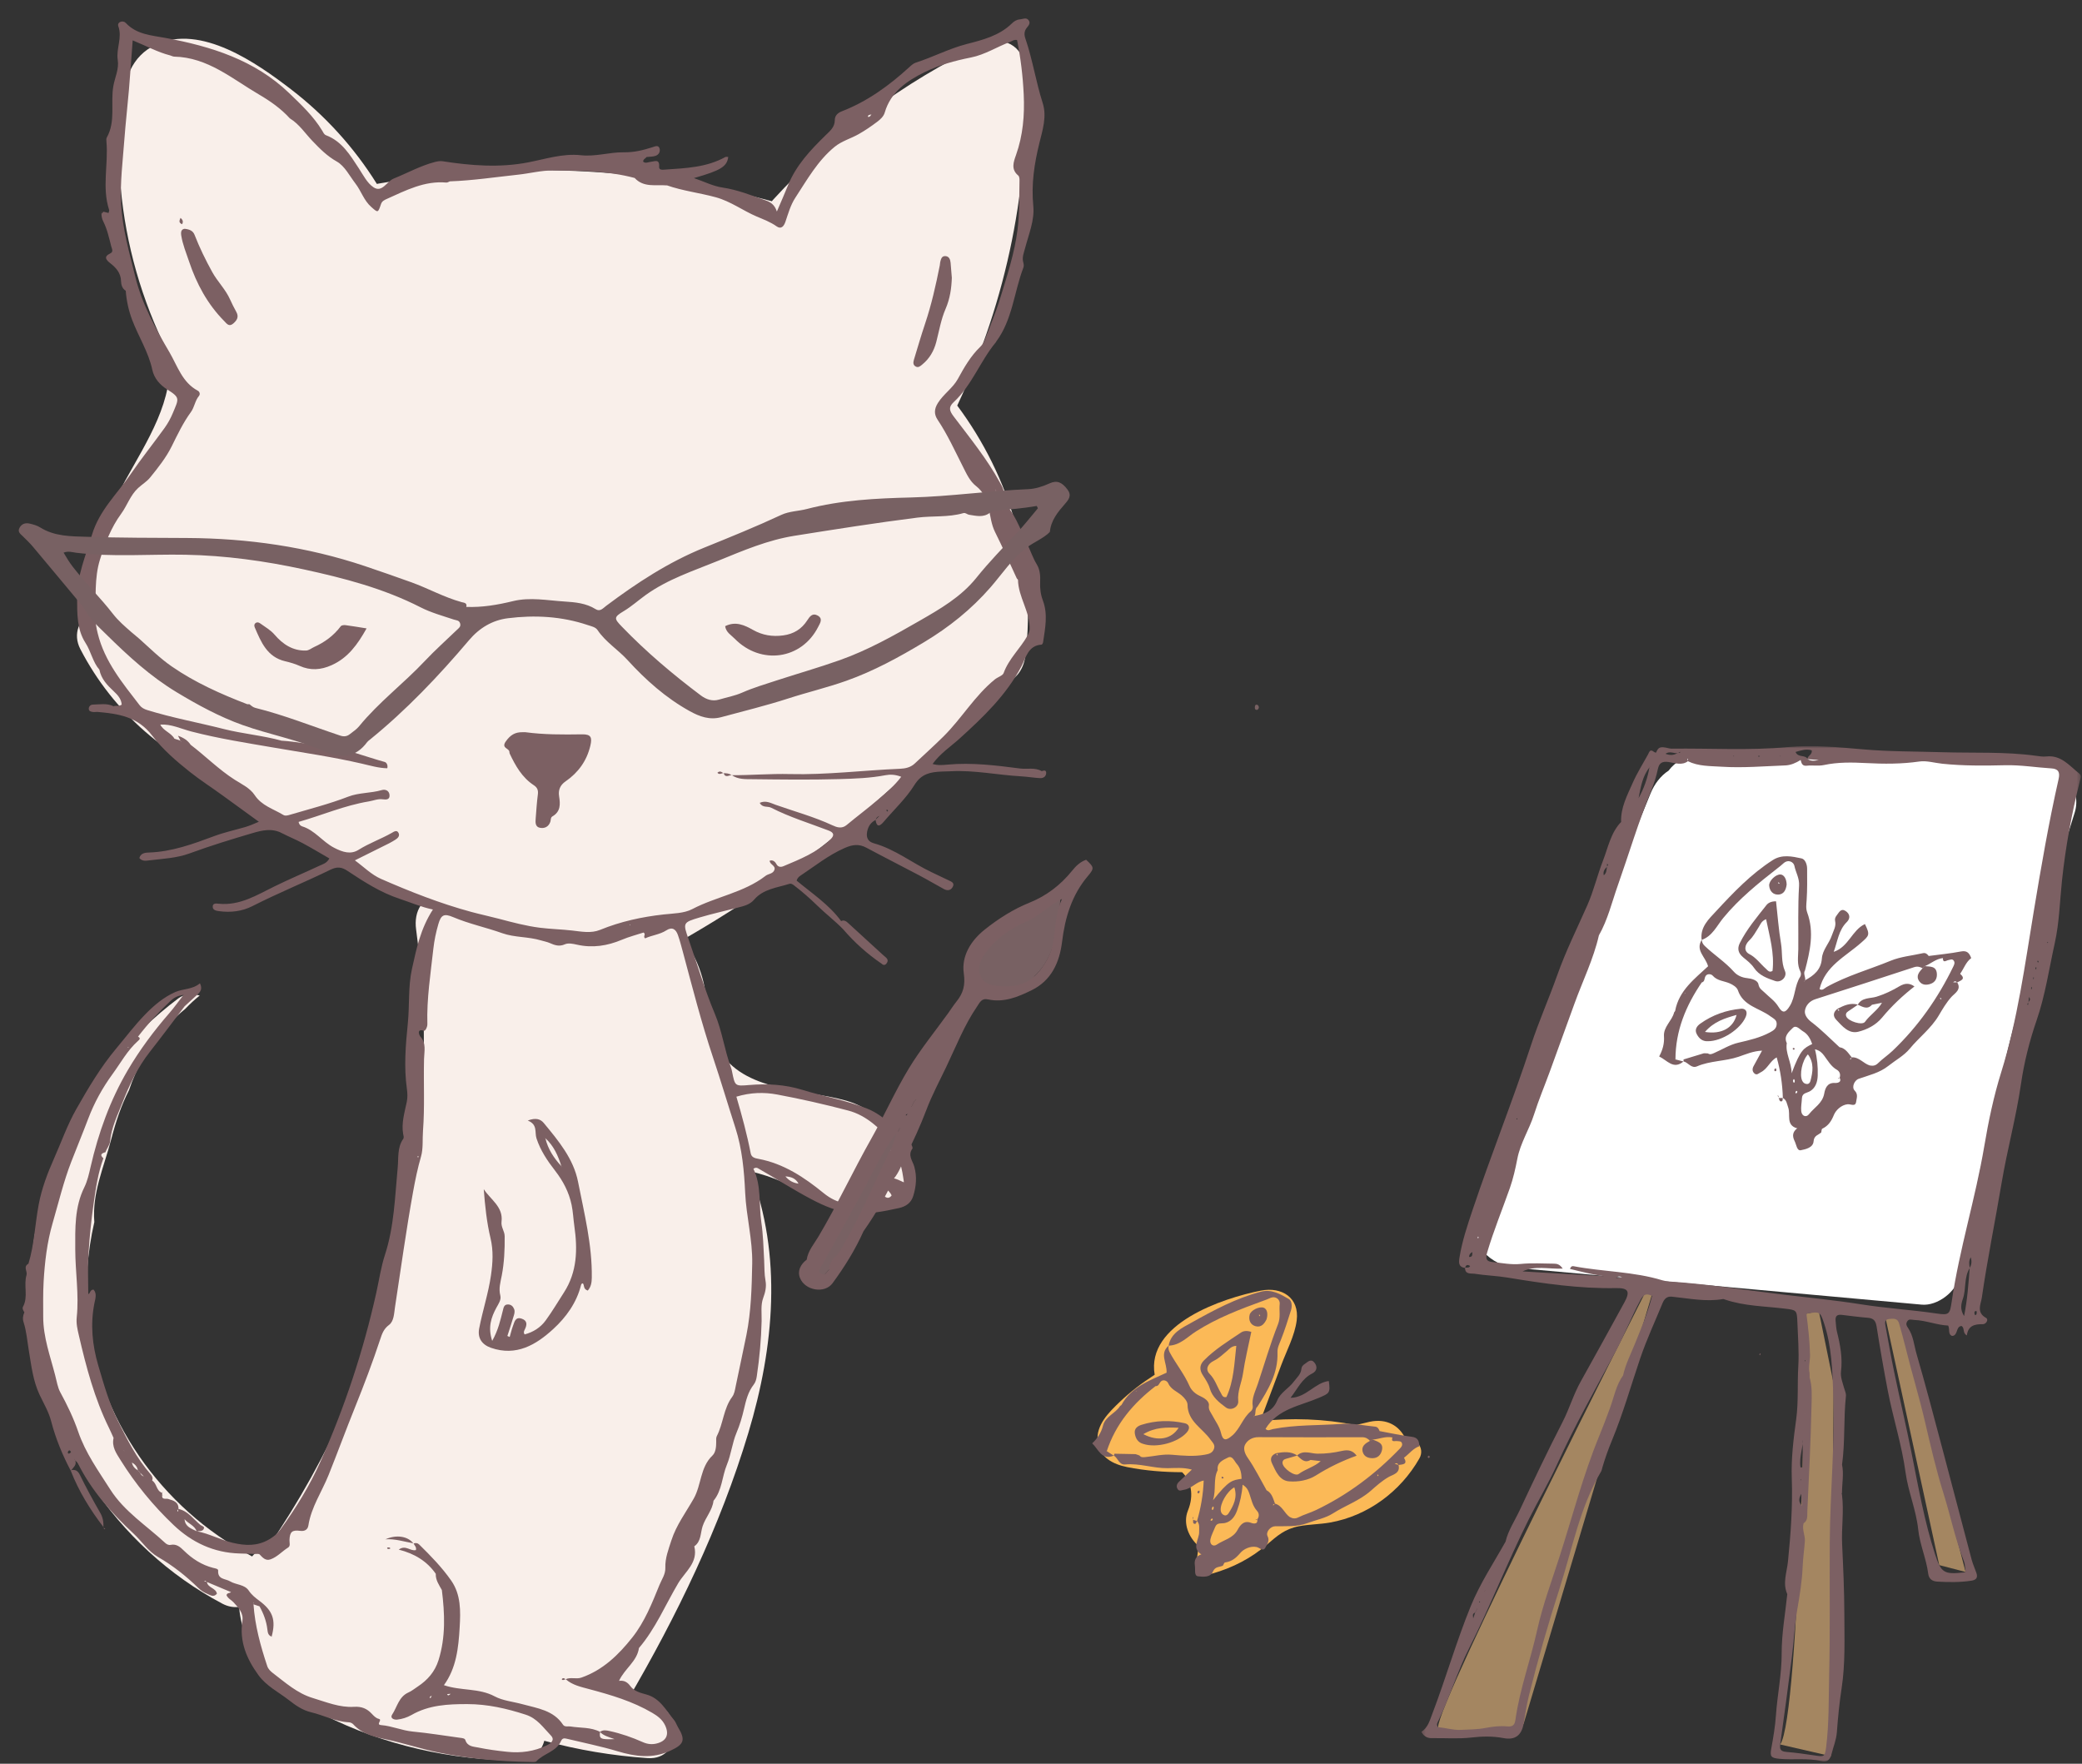 <svg viewBox="157.953 675.625 560.016 474.375" fill="none" xmlns="http://www.w3.org/2000/svg" xmlns:xlink="http://www.w3.org/1999/xlink" xmlns:blush="http://design.blush" overflow="visible" width="560.016px" height="474.375px"><rect x="157.953" y="675.625" width="560.016" height="474.375" fill="#333333" stroke="none"/><g id="Master/Animal/Artsy Cat" blush:has-customizable-colors="true" blush:viewBox="160.82500000000005 603.75 557.1437500000001 546.2499999999999" blush:i="0"><g id="Group 57" blush:i="0.0"><path id="Fill 1" fill-rule="evenodd" clip-rule="evenodd" d="M415.424 784.699C415.445 784.654 415.471 784.616 415.491 784.571C428.779 756.25 435.176 725.25 433.624 693.966C433.327 687.997 427.551 685.01 422.337 687.49C401.002 697.641 381.776 711.942 365.859 729.402C365.753 729.518 365.665 729.636 365.569 729.754C330.993 720.433 294.957 718.94 259.677 725.021C259.556 725.042 259.446 725.074 259.328 725.099C253.209 715.285 245.383 706.67 236.175 699.608C226.986 692.56 212.021 682.037 199.942 687.611C193.146 690.746 191.388 697.232 190.616 704.097C189.798 711.376 189.76 718.755 190.418 726.048C191.813 741.515 196.067 756.285 202.969 770.187C203.074 770.399 203.189 770.593 203.304 770.785C205.114 782.977 197.363 794.447 191.622 804.927C185.672 815.79 180.836 827.845 182.44 840.178C179.362 842.136 177.414 846.056 179.567 850.217C188.466 867.415 203.337 879.972 220.55 886.448C235.876 899.449 252.838 910.475 271.132 919.132C269.92 920.906 269.552 923.229 269.875 925.584C277.825 983.508 262.987 1043.51 230.111 1091.67C228.39 1091.96 226.9 1092.91 225.748 1094.25C225.606 1094.16 225.469 1094.07 225.317 1093.99C201.444 1081.37 183.914 1056.74 181.525 1029.57C180.781 1021.11 181.431 1012.57 183.325 1004.31C182.689 996.449 185.858 989.719 187.844 982.134C189.154 977.129 190.55 972.972 192.667 968.805C193.133 967.397 193.664 966.007 194.276 964.639C197.027 958.488 202.026 951.647 207.807 946.951C209.029 945.668 210.311 944.466 211.668 943.393C209.716 942.794 207.575 942.91 205.939 944.137C179.669 963.845 163.615 996.473 166.525 1029.57C169.371 1061.94 188.97 1091.73 217.745 1106.94C219.32 1107.77 220.862 1108.01 222.277 1107.81C223.103 1120.38 233.807 1131.13 244.977 1136.81C261.151 1145.04 279.286 1149.05 297.386 1149.13C301.272 1149.15 303.593 1146.73 304.352 1143.82C313.391 1146.28 322.661 1147.84 332.161 1148.49C341.796 1149.15 341.755 1134.15 332.161 1133.49C330.338 1133.37 328.519 1133.2 326.704 1132.99C339.968 1110.37 351.691 1086.15 359.247 1061C366.193 1037.88 368.446 1013.37 359.735 990.654C362.694 991.346 365.599 992.282 368.415 993.522C373.086 995.579 377.433 998.364 382.388 998.921C382.79 999.332 383.235 999.72 383.729 1000.07C389.89 1004.48 399.8 1000.32 401.309 993.022C401.945 989.942 400.835 986.462 398.232 984.726C397.481 978.045 391.837 973.454 385.627 971.681C374.466 968.493 357.871 969.437 351.24 957.781C348.023 952.124 348.612 944.946 346.922 938.795C345.852 934.897 344.155 931.325 341.741 928.301C373.212 910.267 401.537 886.905 425.178 859.381C425.541 859.443 425.904 859.485 426.26 859.485C430.735 859.485 433.252 856.022 433.76 851.985C436.786 827.946 429.772 803.955 415.424 784.699" fill="#F9EFEA" blush:i="0.0.0"/><path id="Fill 3" fill-rule="evenodd" clip-rule="evenodd" d="M270.239 986.791C270.423 986.955 270.534 986.915 270.543 986.668C270.543 986.641 270.392 986.567 270.344 986.589C270.29 986.612 270.272 986.72 270.239 986.791V986.791ZM192.558 957.24L192.346 957.208L192.402 957.405L192.558 957.24ZM327.53 924.424L327.409 924.254L327.312 924.449L327.53 924.424ZM396.85 893.629C396.739 893.541 396.63 893.45 396.513 893.373C396.506 893.369 396.374 893.495 396.385 893.539C396.417 893.669 396.491 893.788 396.549 893.912C396.65 893.818 396.749 893.724 396.85 893.629V893.629ZM279.161 1131.19C278.854 1131.22 278.546 1131.24 278.238 1131.27C278.422 1131.89 278.832 1131.51 279.161 1131.19V1131.19ZM369.208 992.02C370.063 993.058 371.166 993.757 372.742 993.982C371.939 992.484 370.684 992.132 369.208 992.02V992.02ZM278.99 724.403L279.019 724.374C278.683 724.498 278.335 724.753 278.012 724.725C272.138 724.209 267.128 726.83 262.031 729.113C261.394 729.397 260.714 729.695 260.444 730.49C259.61 732.943 259.638 732.888 257.806 731.281C255.831 729.55 255.112 727.008 253.575 725.01C251.982 722.939 250.673 720.269 248.555 719.079C245.921 717.598 244.01 715.639 242.011 713.561C240.022 711.495 238.447 709.001 235.92 707.472L236.01 707.413L235.948 707.499C233.554 704.851 230.667 702.826 227.614 701.041C220.381 696.812 213.828 691.044 204.787 690.854C204.439 690.847 204.101 690.624 203.749 690.535C200.326 689.666 197.234 687.937 193.643 686.483C193.29 691.099 192.997 695.505 192.626 699.852C192.252 704.249 191.74 708.658 191.412 713.07C190.981 718.87 190.228 724.689 190.535 730.474C190.891 737.167 192.769 743.682 194.376 750.184C196.172 757.448 199.784 763.972 203.53 770.365C205.688 774.047 206.959 778.465 211.144 780.701C211.639 780.965 211.877 781.625 211.463 782.124C210.398 783.406 210.265 785.132 209.304 786.451C207.213 789.318 205.702 792.505 204.135 795.669C202.617 798.73 200.483 801.402 198.346 804.043C197.452 805.149 196.172 805.898 195.117 806.874C192.971 808.857 192.175 811.581 190.539 813.809C187.8 817.543 186.133 821.96 184.825 826.195C183.322 831.06 183.744 836.487 183.643 841.687C183.614 843.142 183.89 844.559 184.239 845.985C186.088 853.551 190.921 859.354 195.511 865.307C196.033 865.983 196.741 866.348 197.542 866.597C204.301 868.696 211.269 869.957 218.119 871.695C223.274 873.002 228.63 873.43 233.773 874.863L233.75 874.839C237.818 875.114 241.815 875.928 245.85 876.42C251.245 877.079 256.232 879.133 261.401 880.553C261.916 880.694 262.338 881.368 262.128 882.259C259.784 882.212 257.543 881.536 255.296 881.018C247.442 879.208 239.466 878.049 231.535 876.689C224.134 875.421 216.729 874.264 209.449 872.376C206.676 871.658 204.023 870.328 201.046 870.506L201.064 870.489C201.881 872.218 203.973 872.675 204.879 874.315L204.859 874.295C205.412 874.475 205.964 874.654 206.517 874.834C206.535 874.913 206.542 874.996 206.576 875.067C206.602 875.121 206.662 875.157 206.707 875.202C206.636 875.086 206.564 874.97 206.493 874.855C206.347 874.56 206.202 874.265 205.829 873.507C207.526 874.121 208.507 874.854 209.242 875.952L209.221 875.931C213.247 878.998 216.819 882.628 221.12 885.366C223.014 886.572 225.192 887.562 226.468 889.493C228.346 892.337 231.503 893.192 234.166 894.813C234.704 895.142 235.398 894.928 236.024 894.743C241.239 893.198 246.523 891.865 251.605 889.899C254.519 888.771 257.682 888.997 260.647 888.125C261.565 887.856 262.578 888.228 262.717 889.354C262.883 890.705 261.887 890.744 260.904 890.606C259.598 890.423 258.401 890.969 257.157 891.174C250.624 892.251 244.569 894.899 238.269 896.685C238.449 897.516 238.895 897.779 239.284 897.901C242.669 898.963 244.703 902.003 247.768 903.607C250.152 904.854 252.308 905.511 254.404 904.19C257.249 902.398 260.433 901.294 263.341 899.636C263.916 899.308 264.735 898.708 265.182 899.712C265.524 900.478 264.943 901.08 264.281 901.485C263.74 901.816 263.198 902.149 262.632 902.433C259.559 903.974 256.478 905.5 253.399 907.031L253.369 907.001C255.718 908.705 257.858 910.886 260.455 912.021C268.341 915.468 276.364 918.63 284.693 920.887C287.139 921.55 289.624 922.073 292.08 922.721C295.747 923.689 299.445 924.681 303.194 925.151C306.044 925.508 308.949 925.57 311.827 925.896C314.329 926.179 316.928 926.718 319.372 925.72C324.871 923.476 330.583 922.225 336.469 921.577C339.071 921.291 341.952 921.295 344.164 920.134C350.577 916.768 358.024 915.718 363.882 911.187C364.647 910.596 365.909 910.681 366.267 909.551C366.629 908.408 364.992 908.164 364.976 907.116C365.254 907.078 365.433 907.012 365.594 907.04C366.181 907.143 366.527 907.553 366.801 908.047C367.246 908.847 367.966 908.897 368.687 908.595C373.2 906.702 377.756 904.882 381.353 901.369C382.518 900.23 382.181 899.518 380.815 898.998C375.642 897.025 370.332 895.399 365.377 892.868C364.439 892.388 363.028 892.963 362.302 891.552C363.946 890.812 365.313 891.636 366.589 892.086C371.689 893.885 376.925 895.304 381.856 897.597C382.999 898.129 384.363 898.624 385.679 897.525C388.457 895.207 391.37 893.048 394.117 890.695C396.278 888.844 398.506 887.024 400.364 884.544C398.795 883.937 397.405 883.878 396.132 884.123C392.013 884.914 387.833 885.055 383.686 885.172C375.886 885.393 368.074 885.289 360.269 885.198C358.421 885.176 356.449 885.291 354.793 884.1L354.774 884.126C359.993 884.14 365.194 883.688 370.43 883.818C380.312 884.064 390.147 882.805 400.012 882.396C401.492 882.334 402.888 882.034 404.02 880.966C406.593 878.538 409.233 876.177 411.744 873.687C416.635 868.842 420.138 862.745 425.554 858.355C426.336 857.721 427.657 857.354 427.91 856.653C429.299 852.79 432.377 850.064 434.324 846.604C434.625 846.069 434.888 845.431 434.906 844.833C435.044 840.15 431.858 836.24 431.773 831.595C431.77 831.455 431.516 831.336 431.443 831.179C429.507 826.995 427.627 822.788 425.572 818.656C424.624 816.748 424.366 814.48 423.902 812.353C423.383 809.984 422.5 807.917 420.496 806.358C418.815 805.05 417.941 803.079 416.996 801.217C414.823 796.932 412.843 792.55 410.16 788.534C409.208 787.109 409.165 785.7 410.23 784.011C411.76 781.584 414.273 779.958 415.583 777.569C417.302 774.435 419.021 771.414 421.607 768.919C422.117 768.428 422.547 767.772 422.803 767.11C424.248 763.365 425.82 759.652 426.989 755.819C428.834 749.772 430.842 743.765 431.644 737.429C432.204 732.991 432.085 728.555 432.18 724.115C432.19 723.681 432.121 723.064 431.841 722.834C429.824 721.178 430.582 719.168 431.233 717.34C433.12 712.035 433.573 706.589 433.311 701.02C433.077 696.057 432.488 691.154 431.519 686.384C430.619 686.244 430.208 686.681 429.708 686.868C426.149 688.203 422.881 690.344 419.123 691.086C414.816 691.937 410.568 693.108 406.689 695.017C401.968 697.34 397.553 700.317 395.931 705.892C395.615 706.973 394.742 707.746 393.886 708.393C392.298 709.593 390.658 710.716 388.908 711.706C386.785 712.908 384.361 713.554 382.454 715.116C377.896 718.851 375.07 723.933 371.908 728.763C370.587 730.783 369.978 733.038 369.221 735.259C368.818 736.44 368.09 737.396 366.843 736.504C365.197 735.325 363.285 734.624 361.519 733.873C357.781 732.284 354.513 729.791 350.507 728.688C346.131 727.484 341.596 726.978 337.306 725.464L337.336 725.494C334.349 725.241 331.096 726.144 328.662 723.493C321.383 721.55 313.881 721.502 306.463 721.476C303.518 721.465 300.39 722.274 297.34 722.602C291.23 723.257 285.143 724.179 278.99 724.403V724.403ZM391.297 996.418L391.275 996.438C391.45 994.204 391.659 994.048 393.275 995.151C394.093 995.711 394.832 996.401 395.544 997.098C396.307 997.843 397.008 998.153 397.782 997.168C397.18 995.505 394.877 994.983 394.859 992.944C397.13 991.722 398.989 992.65 401.099 993.641C400.545 989.94 400.173 986.25 396.62 984.18C396.623 983.034 397.855 983.781 397.974 982.719C394.593 979.254 391.178 975.653 386.088 974.314C379.773 972.654 373.406 971.204 366.991 970.007C363.432 969.343 359.814 969.443 356.026 970.588C357.544 975.78 358.899 980.757 359.876 985.823C360.095 986.953 361.065 987.142 361.937 987.305C368.75 988.579 374.299 992.288 379.518 996.543C383.228 999.566 387.268 1000.11 391.799 998.933C391.883 997.969 390.4 997.4 391.297 996.418V996.418ZM177.075 1066.2L177.049 1066.22C176.913 1065.92 176.775 1065.53 176.361 1065.85C176.224 1065.96 176.156 1066.43 176.239 1066.49C176.598 1066.76 176.801 1066.34 177.075 1066.2V1066.2ZM392.39 706.411C391.991 706.506 391.481 706.416 391.371 707.029C391.958 707.191 392.093 706.68 392.369 706.391L392.39 706.411ZM196.697 1072.74L196.676 1072.76L195.593 1071.69C195.408 1071.5 195.222 1071.32 195.037 1071.13C194.901 1070.1 194.26 1069.45 193.413 1068.96L193.434 1068.94C193.595 1069.95 194.211 1070.61 195.061 1071.11C195.246 1071.29 195.431 1071.48 195.617 1071.66C195.791 1072.21 196.138 1072.58 196.697 1072.74V1072.74ZM274.105 1131.66C273.914 1131.8 273.669 1131.9 273.549 1132.09C273.448 1132.24 273.659 1132.41 273.785 1132.28C273.938 1132.11 273.983 1131.85 274.074 1131.63L274.105 1131.66ZM191.234 1065.68L191.251 1065.67C191.31 1065.78 191.369 1065.9 191.429 1066.01L191.234 1065.68ZM230.492 1091.31C230.376 1091.37 230.26 1091.42 230.144 1091.48L230.475 1091.29L230.492 1091.31ZM226.103 1106.54L226.135 1106.56C226.102 1106.62 226.036 1106.68 226.042 1106.74C226.055 1106.86 226.103 1106.98 226.136 1107.1C226.521 1112.83 228.032 1118.32 229.836 1123.74C230.099 1124.53 230.707 1125.12 231.362 1125.62C234.725 1128.18 237.9 1131.06 242.072 1132.32C245.712 1133.42 249.348 1134.94 253.172 1134.69C255.278 1134.56 256.67 1135.2 257.918 1136.52C258.501 1137.13 259.041 1137.74 259.836 1137.93C260.952 1138.19 258.902 1139.48 260.493 1139.61C263.387 1139.84 266.077 1141.08 268.999 1141.35C273.239 1141.75 277.45 1142.45 281.673 1143.02C282.215 1143.09 282.972 1143.14 283.121 1143.62C283.676 1145.4 285.287 1145.38 286.584 1145.64C289.156 1146.17 291.772 1146.52 294.385 1146.79C298.059 1147.18 301.636 1146.7 304.996 1145.07C306.13 1144.53 307.313 1143.62 306.117 1142.39C304.088 1140.3 302.477 1137.81 299.346 1136.8C294.217 1135.14 289.069 1133.96 283.669 1133.96C278.465 1133.95 273.322 1134.19 268.634 1136.89C267.454 1137.56 266.127 1137.99 264.766 1138.13C263.869 1138.22 262.809 1137.72 263.433 1136.78C264.784 1134.75 265.202 1132 267.796 1130.84C268.697 1130.44 269.487 1129.79 270.32 1129.24C272.965 1127.49 274.93 1125.26 275.907 1122.15C277.862 1115.92 277.589 1109.62 276.806 1103.29L276.825 1103.31C276.056 1101.93 275.102 1100.62 275.167 1098.92L275.193 1098.95C272.81 1095.51 269.435 1093.48 265.212 1092.41C267.05 1091.02 268.373 1092.94 269.828 1092.53C270.044 1091.7 269.394 1091.3 269.208 1090.73L269.173 1090.77C269.726 1090.56 270.263 1090.6 270.691 1091.02C273.785 1094.06 276.827 1097.17 279.312 1100.73C281.958 1104.52 281.848 1108.95 281.595 1113.31C281.277 1118.81 280.706 1124.27 277.356 1128.87C281.994 1130.45 286.745 1129.59 291.032 1131.89C293.234 1133.07 296.053 1133.31 298.573 1134.01C302.502 1135.09 306.829 1135.61 309.397 1139.51C309.843 1140.18 310.726 1139.87 311.423 1139.98C314.076 1140.42 316.869 1140.12 319.362 1141.43C319.084 1143.31 319.452 1143.52 323.26 1143.38C321.587 1142.8 320.281 1142.44 319.327 1141.45C320.136 1140.83 320.995 1141 321.912 1141.2C325.007 1141.87 327.974 1142.91 330.86 1144.19C332.07 1144.73 333.295 1144.88 334.568 1144.56C337.236 1143.9 338.023 1142.14 336.843 1139.65C336.103 1138.1 334.814 1137.14 333.394 1136.31C328.117 1133.21 322.312 1131.5 316.461 1129.94C314.207 1129.33 311.914 1128.86 310.093 1127.25L310.069 1127.29C311.431 1126.62 312.903 1127.33 314.345 1126.83C320.156 1124.79 324.325 1120.71 328.016 1116.06C331.377 1111.82 333.341 1106.81 335.361 1101.86C335.967 1100.37 336.978 1099.04 336.917 1097.27C336.829 1094.71 337.773 1092.32 338.54 1089.93C339.859 1085.82 342.466 1082.37 344.558 1078.67C346.641 1074.98 346.256 1070.27 349.603 1067.09C350.451 1066.28 350.602 1064.79 350.599 1063.48C350.597 1062.95 350.53 1062.33 350.758 1061.89C352.509 1058.51 352.55 1054.48 354.897 1051.32C355.485 1050.53 355.634 1049.5 355.834 1048.5C356.769 1043.88 357.814 1039.27 358.732 1034.65C359.988 1028.32 360.16 1021.91 360.282 1015.48C360.404 1009.03 358.684 1002.81 358.386 996.383C358.121 990.658 357.596 984.664 355.76 978.97C353.732 972.679 351.854 966.34 349.753 960.067C346.611 950.687 344.169 941.097 341.605 931.546C341.204 930.057 340.813 928.56 340.299 927.107C339.762 925.588 338.791 924.811 337.181 925.852C335.404 926.999 333.281 927.157 331.492 928.004C330.78 927.529 331.829 926.917 331.051 926.439C329.187 927.05 327.165 927.565 325.264 928.366C321.328 930.023 317.341 930.658 313.123 929.698C312.08 929.46 310.795 929.201 309.911 929.598C308.348 930.299 307.141 929.834 305.796 929.249C305.055 928.927 304.235 928.791 303.456 928.554C300.051 927.521 296.364 927.799 293.048 926.616C288.689 925.062 284.143 924.117 279.864 922.305C277.394 921.258 276.594 921.671 275.87 924.144C275.238 926.308 274.766 928.551 274.518 930.791C273.775 937.531 272.705 944.25 272.906 951.067C272.928 951.858 272.338 952.967 271.991 952.862C269.797 952.196 270.854 954.237 270.954 954.342C272.685 956.164 272.063 958.383 272.012 960.448C271.852 966.894 272.223 973.347 271.729 979.788C271.551 982.098 271.826 984.527 271.195 986.699C270.291 989.808 269.64 992.989 269.073 996.121C267.206 1006.44 265.787 1016.85 264.197 1027.22C263.936 1028.93 263.928 1030.99 262.577 1031.99C261.158 1033.05 260.71 1034.37 260.241 1035.79C258.19 1041.99 255.882 1048.09 253.44 1054.14C251.002 1060.18 248.765 1066.3 246.338 1072.34C244.528 1076.85 241.67 1080.97 240.902 1085.91C240.729 1087.02 239.935 1087.53 238.688 1087.36C236.516 1087.08 235.909 1087.61 235.819 1089.84C235.789 1090.55 236.145 1091.42 235.44 1091.86C233.835 1092.86 232.564 1094.36 230.743 1095.02C229.389 1095.5 228.625 1094.58 227.795 1093.72C227.559 1093.48 226.926 1093.59 226.474 1093.58C225.114 1093.53 223.753 1093.49 222.391 1093.45C215.456 1093.26 209.577 1090.49 204.639 1085.79C199.164 1080.59 194.406 1074.78 190.385 1068.35C189.187 1066.43 187.986 1064.75 188.496 1062.39L188.521 1062.42C188.112 1061.52 187.726 1060.61 187.289 1059.72C183.366 1051.77 181.124 1043.28 179.143 1034.69C178.773 1033.09 178.415 1031.61 178.596 1029.88C179.229 1023.82 178.213 1017.77 178.195 1011.7C178.178 1005.99 177.996 1000.3 180.643 994.938C181.467 993.271 181.888 991.363 182.317 989.493C184.411 980.35 187.556 971.578 192.32 963.467C195.535 957.995 199.324 952.916 203.492 948.119C204.758 946.662 205.88 945.08 207.345 943.199C205.674 943.441 204.737 943.969 203.843 944.807C200.656 947.79 197.727 950.999 195.065 954.456L195.046 954.436C195.903 954.84 195.473 955.235 195.036 955.626C192.208 958.155 190.416 961.503 188.221 964.509C185.528 968.199 183.312 972.189 181.665 976.551C180.207 980.412 178.608 984.26 177.116 988.109C175.036 993.477 173.69 999.131 172.083 1004.68C170.606 1009.78 169.991 1015.08 169.689 1020.3C169.51 1023.39 169.572 1026.66 169.575 1029.81C169.58 1035.38 171.483 1040.38 172.801 1045.56C173.186 1047.08 173.511 1048.89 174.126 1050.01C176.012 1053.46 177.724 1057.01 178.974 1060.66C180.942 1066.42 184.427 1071.24 187.613 1076.24C191.383 1082.17 197.341 1085.93 202.374 1090.6C202.781 1090.98 203.295 1091.25 203.863 1091.13C205.432 1090.81 206.442 1091.72 207.424 1092.69C209.661 1094.88 212.211 1096.53 215.275 1097.32C215.8 1097.45 216.668 1097.55 216.633 1098.04C216.455 1100.49 218.584 1100.19 219.852 1100.95C221.469 1101.91 223.729 1101.75 224.852 1103.42C225.651 1104.61 226.654 1105.38 227.746 1106.2C231.254 1108.82 232.256 1111.23 231.012 1115.84L231.043 1115.81C230.096 1115.52 229.97 1114.74 229.877 1113.91C229.621 1111.67 228.843 1109.61 227.749 1107.65L227.768 1107.67C227.215 1107.48 226.662 1107.3 226.11 1107.12C226.108 1106.93 226.105 1106.73 226.103 1106.54V1106.54ZM185.769 987.156C184.319 991.092 183.721 995.227 183.134 999.337C182.484 1003.88 182.029 1008.46 181.74 1013.04C181.522 1016.52 181.697 1020.03 181.697 1023.65C182.196 1023.71 182.106 1022.44 183.12 1022.48C184.111 1023.57 183.562 1025.05 183.337 1026.2C182.225 1031.86 182.779 1037.41 184.375 1042.84C185.854 1047.86 187.278 1052.95 189.615 1057.67C192.13 1062.74 194.677 1067.83 198.466 1072.13C198.942 1072.67 199.108 1073.2 198.89 1073.86L198.859 1073.83C200.198 1074.59 199.94 1076.67 201.616 1077.15L201.583 1077.12C201.579 1077.31 201.575 1077.5 201.571 1077.69L201.594 1077.66C201.35 1079.13 202.562 1078.59 203.196 1078.78C204.6 1079.21 206.016 1079.57 205.96 1081.48C205.918 1081.72 205.365 1081.87 205.819 1082.21C205.858 1081.96 205.896 1081.71 205.935 1081.46C208.59 1082.04 210.024 1084.3 211.973 1085.86L211.941 1085.82C212.298 1086.05 212.946 1086.23 212.824 1086.65C212.548 1087.61 211.578 1087.35 210.853 1087.5C210.3 1085.86 208.543 1085.43 207.576 1084.2L207.599 1084.23C207.735 1086.27 209.42 1086.76 210.878 1087.47C214.255 1088.09 217.275 1089.82 220.604 1090.59C223.957 1091.37 227.172 1091.52 230.34 1089.66C231.555 1088.94 232.505 1088.2 233.324 1087.07C237.485 1081.33 241.208 1075.32 244.098 1068.85C250.654 1054.17 255.69 1038.98 259.177 1023.28C259.932 1019.88 260.428 1016.4 261.501 1013.11C263.996 1005.44 264.177 997.493 264.933 989.596C265.177 987.045 264.777 984.284 266.397 981.958C266.681 981.55 266.474 981.091 266.396 980.645C265.879 977.672 266.776 974.848 267.365 971.998C267.611 970.814 267.557 969.625 267.397 968.475C266.572 962.573 267.058 956.69 267.653 950.824C268.145 945.958 267.693 941.06 268.768 936.194C269.965 930.779 271.059 925.401 274.398 920.249C271.201 919.577 268.407 918.345 265.539 917.404C260.368 915.708 255.889 912.822 251.439 909.865C249.83 908.796 248.645 908.66 246.793 909.564C239.881 912.938 232.739 915.826 225.876 919.32C223.056 920.755 219.994 921.117 216.854 920.687C216.118 920.586 215.239 920.435 215.172 919.592C215.083 918.49 216.105 918.619 216.76 918.687C222.454 919.275 227.026 916.362 231.811 914.015C235.799 912.059 239.9 910.338 243.923 908.452C244.789 908.045 245.837 907.822 246.544 906.512C244.154 905.137 241.802 903.714 239.383 902.415C237.551 901.432 235.607 900.66 233.762 899.699C231.089 898.306 228.439 898.942 225.813 899.717C220.157 901.385 214.518 903.107 208.98 905.146C205.454 906.444 201.7 906.586 198.017 907.039C197.185 907.14 196.195 907.32 195.435 906.404C195.801 905.081 196.957 904.954 197.987 904.921C204.18 904.724 209.895 902.615 215.588 900.498C218.317 899.483 221.143 898.878 223.917 898.065C225.056 897.731 226.1 897.279 227.578 896.647C224.183 894.183 221.069 891.936 217.97 889.668C215.001 887.495 211.857 885.489 209.018 883.235C205.37 880.339 201.682 877.158 198.868 873.458C195.025 868.406 189.847 867.596 184.289 867.115C183.841 867.076 183.377 867.181 182.934 867.12C182.399 867.046 181.786 866.904 181.83 866.187C181.868 865.575 182.353 865.145 182.911 865.135C184.791 865.101 186.712 864.7 188.521 865.585C188.478 865.66 188.435 865.735 188.392 865.811C188.428 865.729 188.464 865.647 188.5 865.565C189.185 865.336 189.967 865.653 190.687 865.148C190.608 863.603 189.552 862.495 188.56 861.567C186.786 859.908 185.178 858.233 184.691 855.758L184.711 855.779C182.885 853.679 182.454 850.871 180.956 848.551C178.618 844.929 178.713 840.675 178.69 836.475C178.656 830.444 181.003 825.11 182.683 819.488C184.655 812.889 189.403 808.536 193.024 803.246C195.946 798.977 199.177 794.949 202.199 790.761C203.094 789.521 203.853 788.141 204.44 786.727C206.053 782.84 206.503 782.612 202.895 780.352C200.982 779.153 199.419 777.405 198.912 775.053C197.888 770.299 195.233 766.214 193.532 761.74C192.561 759.185 191.98 756.545 191.773 753.822L191.794 753.842C190.818 753.259 190.538 752.193 190.512 751.265C190.449 749.013 189.185 747.645 187.567 746.378C186.544 745.578 185.73 744.664 187.595 743.793C188.55 743.348 188.047 742.562 187.876 741.901C187.287 739.63 186.806 737.323 185.738 735.206C185.405 734.544 185.236 733.853 185.251 733.115L185.229 733.133C185.424 732.937 185.619 732.743 185.814 732.547L185.796 732.57C186.226 732.676 186.657 732.781 187.147 732.902C187.216 732.585 187.376 732.3 187.307 732.089C185.333 726.026 187.131 719.815 186.582 713.699C186.55 713.342 186.511 712.91 186.672 712.623C189.154 708.211 187.622 703.307 188.451 698.719C188.871 696.398 190.001 694.194 189.623 691.741C189.154 688.701 190.908 685.706 189.766 682.651C189.601 682.21 189.798 681.737 190.287 681.529C190.84 681.295 191.42 681.404 191.803 681.812C194.71 684.909 198.609 685.117 202.462 685.826C214.726 688.083 226.476 691.763 235.739 700.672C238.96 703.77 242.278 706.885 244.635 710.79C244.912 711.249 245.1 711.791 245.664 712.007C249.938 713.643 252.128 717.32 254.463 720.892C255.649 722.705 256.717 724.876 258.422 726.002C260.76 727.546 261.969 724.41 263.842 723.655C267.514 722.174 271.001 720.232 274.859 719.211C275.547 719.029 276.312 718.887 277 718.994C284.649 720.181 292.304 720.78 299.981 719.306C304.688 718.402 309.338 716.838 314.194 717.373C318.146 717.809 321.952 716.531 325.702 716.589C328.598 716.633 330.987 716 333.538 715.194C334.191 714.988 335.084 714.553 335.369 715.581C335.605 716.427 335.137 717.258 334.285 717.542C333.531 717.794 332.679 717.761 331.87 717.854L331.891 717.834C331.599 718.262 330.948 718.419 330.947 719.101C331.608 719.671 332.302 719.213 332.98 719.15C334.058 719.05 335.412 718.271 335.247 720.512C335.177 721.469 336.306 721.274 336.972 721.229C342.489 720.854 348.042 720.641 353.059 717.856C353.256 717.747 353.567 717.842 353.832 717.842C353.515 720.418 351.802 721.483 344.593 723.524C347.357 724.446 349.688 725.688 352.36 726.081C356.334 726.666 360.057 728.167 363.822 729.49C365.12 729.945 366.301 730.599 366.916 732.514C368.065 729.82 369.018 727.702 369.878 725.546C372.046 720.112 375.945 715.988 380.03 711.999C381.195 710.861 382.494 709.835 382.496 707.961C382.497 706.715 383.274 705.994 384.385 705.563C391.264 702.895 397.109 698.647 402.508 693.713C403.039 693.227 403.623 692.682 404.281 692.471C408.923 690.985 413.235 688.686 418.018 687.456C422.287 686.358 426.768 685.23 430.134 681.921C430.721 681.344 431.412 680.899 432.279 680.841C433.061 680.789 433.946 680.234 434.587 681.009C435.282 681.848 434.572 682.54 434.085 683.17C433.394 684.067 433.423 685.006 433.765 686.004C435.71 691.674 436.587 697.628 438.419 703.338C439.573 706.937 438.397 710.572 437.533 714.07C436.154 719.661 435.315 725.191 435.89 731.022C436.267 734.84 434.666 738.6 433.694 742.326C433.349 743.647 432.785 744.873 433.216 746.283C433.342 746.696 433.366 747.229 433.216 747.623C430.705 754.2 430.306 761.552 425.947 767.449C425.894 767.521 425.87 767.617 425.813 767.686C421.606 772.748 419.4 779.225 414.483 783.775C412.988 785.159 413.351 786.153 414.49 787.661C418.857 793.437 423.452 799.065 426.944 805.457C427.204 805.935 427.498 806.404 427.689 806.911C428.301 808.545 427.707 808.967 426.162 808.364C425.984 807.996 425.806 807.628 425.627 807.261L425.642 807.247C425.822 807.613 426.003 807.979 426.183 808.346C426.493 808.895 426.682 809.585 427.132 809.972C430.874 813.184 432.263 817.788 434.295 822.001C435.158 823.792 435.782 825.691 436.823 827.411C437.693 828.849 437.808 830.499 437.731 832.144C437.652 833.853 437.858 835.52 438.459 837.114C439.874 840.857 439.074 844.603 438.525 848.349C438.489 848.592 438.268 848.997 438.114 849.006C434.474 849.219 433.889 852.585 432.706 854.828C428.603 862.611 422.44 868.482 416.065 874.264C413.666 876.44 410.889 878.228 408.797 881.103C410.19 881.525 411.517 881.395 412.811 881.276C419.364 880.675 425.84 881.482 432.312 882.318C434.269 882.571 436.333 881.967 438.187 883.043L438.164 883.02C438.713 882.84 439.375 882.674 439.356 883.519C439.333 884.499 438.577 884.968 437.672 884.913C435.961 884.809 434.261 884.521 432.55 884.424C426.221 884.063 419.963 882.714 413.583 883.068C412.768 883.113 411.949 883.106 411.133 883.146C408.224 883.287 405.807 883.712 403.941 886.72C401.683 890.357 398.432 893.376 395.627 896.677C394.477 898.032 393.726 898.052 393.456 896.114C393.82 895.75 394.184 895.386 394.547 895.022L394.567 895.042C394.023 895.227 393.628 895.56 393.485 896.14C392.218 896.824 391.5 897.792 391.2 899.29C390.853 901.02 391.543 902.029 392.986 902.43C398.675 904.008 403.275 907.718 408.497 910.199C410.047 910.935 411.6 911.665 413.145 912.411C413.88 912.765 414.808 913.09 414.211 914.179C413.682 915.146 412.781 915.252 411.864 914.754C409.638 913.544 407.457 912.249 405.217 911.065C400.492 908.567 395.722 906.156 391.012 903.632C388.981 902.543 387.272 902.772 385.134 903.709C380.745 905.634 377.093 908.601 373.174 911.199C372.695 911.517 372.389 911.939 372.23 912.481L372.203 912.455C376.364 915.926 380.961 918.919 384.218 923.384L384.199 923.365C385.011 922.963 385.574 923.417 386.124 923.921C389.304 926.832 392.485 929.742 395.664 932.652L395.646 932.632C396.199 933.144 397.054 933.584 396.572 934.507C396.309 935.015 395.754 935.491 395.1 934.824L395.11 934.834C391.239 932.201 387.784 929.102 384.733 925.551L384.755 925.574C382.572 923.313 380.059 921.413 377.806 919.21C375.846 917.295 373.734 915.438 371.525 913.751C371.153 913.467 370.744 913.197 370.281 913.344C366.956 914.399 363.274 914.701 360.797 917.597C359.64 918.95 358.061 919.306 356.486 919.716C353.069 920.603 349.614 921.359 346.232 922.361C341.567 923.743 341.618 923.809 343.198 928.326C345.528 934.982 347.484 941.793 350.221 948.274C352.222 953.013 352.824 958.07 354.594 962.818C354.72 963.156 354.797 963.515 354.868 963.87C355.645 967.775 355.644 967.778 359.489 967.452C364.323 967.042 369.122 967.31 373.761 968.749C379.562 970.55 385.592 971.535 391.257 973.818C396.07 975.757 399.132 979.823 402.822 983.127C403.177 983.445 403.541 984.333 403.369 984.568C402.062 986.367 403.428 987.817 403.869 989.369C404.64 992.08 404.403 994.737 403.57 997.376C402.985 999.234 401.518 1000.15 399.777 1000.54C395.605 1001.46 391.349 1002.3 387.102 1001.9C383.253 1001.53 379.656 999.996 376.183 998.164C371.296 995.587 366.661 992.597 361.87 989.868C361.569 989.696 361.213 989.562 360.601 989.968C362.79 994.478 362.031 999.503 362.733 1004.34C363.23 1007.76 363.318 1011.2 363.496 1014.64C363.591 1016.45 363.52 1018.25 363.856 1020.06C364.152 1021.65 363.83 1023.14 363.225 1024.77C362.535 1026.62 362.857 1028.86 362.813 1030.93C362.705 1035.91 362.243 1040.85 361.516 1045.77C361.398 1046.57 361.205 1047.37 360.678 1048.04C359.173 1049.96 358.615 1052.27 358.084 1054.55C357.572 1056.76 356.952 1058.88 356.058 1060.99C354.902 1063.73 354.612 1066.82 353.474 1069.57C352.141 1072.78 352.203 1076.5 349.843 1079.31L349.872 1079.28C349.575 1081.85 347.71 1083.75 346.932 1086.15C346.345 1087.96 346.568 1090.21 344.702 1091.52C345.799 1095.92 342.213 1098.35 340.376 1101.45C336.913 1107.3 334.28 1113.65 329.818 1118.88C329.296 1122.51 325.958 1124.42 324.459 1127.71C325.816 1127.51 326.754 1128.08 327.491 1129.1C328.526 1130.52 330.252 1130.95 331.734 1131.35C335.527 1132.37 337.064 1135.62 339.26 1138.24C339.717 1138.79 339.938 1139.52 340.312 1140.15C342.453 1143.69 341.893 1144.81 338.256 1146.5C333.475 1148.72 328.831 1148.07 324.115 1146.66C319.592 1145.3 314.965 1144.38 310.381 1143.27C309.671 1143.1 309.201 1143.12 308.86 1143.89C307.574 1146.79 304.209 1147.21 302.247 1149.33C301.973 1149.63 301.207 1149.52 300.67 1149.52C292.406 1149.42 284.194 1148.65 276.1 1147.02C271.233 1146.04 266.495 1144.42 261.632 1143.41C258.368 1142.73 255.303 1141.95 252.968 1139.39C252.693 1139.08 252.177 1138.87 251.762 1138.85C248.169 1138.68 244.996 1136.95 241.575 1136.14C239.336 1135.61 237.43 1134.28 235.647 1132.88C232.881 1130.72 229.65 1129.15 227.492 1126.2C224.287 1121.8 222.301 1117.13 223.156 1111.54C223.48 1109.42 222.067 1108.01 220.776 1106.59C220.171 1105.93 219.254 1105.57 218.882 1104.66C219.025 1103.98 219.771 1104.17 220.139 1103.82L220.109 1103.85C217.937 1102.94 215.764 1102.02 213.592 1101.11C213.355 1101.07 213.237 1100.55 212.891 1100.94C213.131 1100.99 213.371 1101.04 213.611 1101.09C213.802 1102.72 216.015 1102.67 216.3 1104.27C215.387 1105.37 214.433 1104.59 213.611 1104.26C212.792 1103.93 211.994 1103.4 211.359 1102.78C208.047 1099.55 204.463 1096.71 200.448 1094.39C197.778 1092.84 196.086 1090.16 193.858 1088.08C187.933 1082.56 182.545 1076.54 178.896 1069.19C178.745 1068.88 178.395 1068.67 178.138 1068.42C178.122 1068.34 178.119 1068.25 178.087 1068.18C178.062 1068.12 178 1068.08 177.954 1068.03C178.025 1068.15 178.096 1068.27 178.167 1068.4C178.669 1069.59 177.724 1070.23 177.16 1071.01L176.989 1071.2C174.744 1066.96 172.921 1062.51 171.715 1057.89C171.034 1055.28 169.694 1053.09 168.589 1050.74C166.837 1047.01 166.385 1042.94 165.718 1038.95C165.287 1036.37 165.097 1033.74 164.291 1031.23C164 1030.32 164.119 1029.45 164.512 1028.59L164.538 1028.62C164.234 1028.15 163.877 1027.57 164.133 1027.1C165.621 1024.38 164.243 1021.36 165.091 1018.55C165.38 1017.59 164.097 1016.3 165.629 1015.5L165.6 1015.52C167.186 1010.34 167.363 1004.9 168.357 999.616C169.163 995.328 170.699 991.232 172.466 987.265C174.448 982.81 176.058 978.18 178.477 973.924C181.694 968.265 184.992 962.676 189.203 957.645C191.751 954.6 194.134 951.426 196.909 948.563C199.33 946.065 201.959 943.822 205.122 942.435C207.212 941.518 209.734 941.798 211.735 940.092C212.5 941.671 211.807 942.438 210.988 943.181C209.848 944.212 208.718 945.254 207.584 946.292L207.609 946.269C204.504 950.35 201.451 954.472 198.281 958.501C195.005 962.667 192.778 967.375 190.863 972.259C189.546 975.619 187.924 978.886 187.569 982.555C187.461 983.678 186.648 984.507 186.316 985.536L186.34 985.513C185.32 985.797 184.655 986.196 185.797 987.184L185.769 987.156Z" fill="#7C6063" blush:i="0.0.1"/><path id="Fill 5" fill-rule="evenodd" clip-rule="evenodd" d="M185.802 1086.37C182.205 1081.69 179.138 1076.72 176.989 1071.2L177.159 1071.01C178.256 1070.86 178.885 1071.18 179.438 1072.31C181.133 1075.77 182.984 1079.17 184.907 1082.51C185.63 1083.77 185.83 1085.02 185.772 1086.39L185.802 1086.37Z" fill="#7C6063" blush:i="0.0.2"/><path id="Fill 7" fill-rule="evenodd" clip-rule="evenodd" d="M542.286 1067.81C542.166 1067.71 541.95 1067.61 541.952 1067.51C541.954 1067.38 542.121 1067.25 542.217 1067.12C542.338 1067.22 542.557 1067.32 542.557 1067.42C542.556 1067.55 542.385 1067.68 542.286 1067.81" fill="#7C6063" blush:i="0.0.3"/><path id="Fill 9" fill-rule="evenodd" clip-rule="evenodd" d="M185.772 1086.39L186.273 1086.89C185.749 1087.04 185.966 1086.54 185.802 1086.37L185.772 1086.39Z" fill="#7C6063" blush:i="0.0.4"/><path id="Fill 11" fill-rule="evenodd" clip-rule="evenodd" d="M201.615 1077.15C201.671 1077.02 201.727 1076.89 201.783 1076.76C201.776 1076.82 201.789 1076.9 201.759 1076.95C201.717 1077.01 201.643 1077.06 201.582 1077.12L201.615 1077.15Z" fill="#7C6063" blush:i="0.0.5"/><path id="Fill 13" fill-rule="evenodd" clip-rule="evenodd" d="M201.571 1077.68L201.945 1077.84C201.886 1077.83 201.819 1077.83 201.77 1077.81C201.704 1077.77 201.653 1077.71 201.594 1077.66L201.571 1077.68Z" fill="#7C6063" blush:i="0.0.6"/><path id="Fill 15" fill-rule="evenodd" clip-rule="evenodd" d="M186.315 985.537L186.339 985.514L186.315 985.537Z" fill="#7C6063" blush:i="0.0.7"/><path id="Fill 17" fill-rule="evenodd" clip-rule="evenodd" d="M184.69 855.758L184.711 855.779L184.69 855.758Z" fill="#7C6063" blush:i="0.0.8"/><path id="Fill 19" fill-rule="evenodd" clip-rule="evenodd" d="M349.843 1079.31L349.872 1079.28L349.843 1079.31Z" fill="#7C6063" blush:i="0.0.9"/><path id="Fill 21" fill-rule="evenodd" clip-rule="evenodd" d="M185.25 733.115C185.247 732.934 185.245 732.752 185.242 732.571L185.224 732.544C185.226 732.74 185.227 732.937 185.229 733.133L185.25 733.115Z" fill="#7C6063" blush:i="0.0.10"/><path id="Fill 23" fill-rule="evenodd" clip-rule="evenodd" d="M185.242 732.571C185.426 732.571 185.61 732.571 185.795 732.57L185.813 732.548C185.617 732.547 185.42 732.545 185.224 732.544L185.242 732.571Z" fill="#7C6063" blush:i="0.0.11"/><path id="Fill 25" fill-rule="evenodd" clip-rule="evenodd" d="M185.796 987.184L185.768 987.157L185.796 987.184Z" fill="#7C6063" blush:i="0.0.12"/><path id="Fill 27" fill-rule="evenodd" clip-rule="evenodd" d="M299.287 872.561C304.148 873.221 309.316 873.218 314.495 873.132C316.903 873.092 317.282 873.921 316.744 876.197C315.774 880.305 313.463 883.445 310.066 885.789C308.574 886.818 308.087 888.174 308.337 889.762C308.68 891.942 308.771 893.908 306.543 895.204C306.011 895.513 306.152 896.177 305.976 896.676C305.509 898.001 304.421 898.515 303.173 898.265C301.919 898.013 301.955 896.849 302.037 895.826C302.21 893.657 302.338 891.482 302.622 889.327C302.771 888.188 302.505 887.451 301.53 886.812C298.388 884.752 296.615 881.614 295.059 878.327C294.984 878.169 294.984 877.973 294.962 877.793C294.849 876.839 292.7 876.876 294.012 875.024C295.226 873.309 296.499 872.535 298.455 872.561C298.636 872.563 298.817 872.561 299.287 872.561V872.561Z" fill="#7C6063" blush:i="0.0.13"/><path id="Fill 29" fill-rule="evenodd" clip-rule="evenodd" d="M256.555 844.641C254.132 848.969 251.555 852.558 247.152 854.53C244.236 855.836 241.452 856.028 238.517 854.712C237.285 854.16 235.955 853.784 234.636 853.471C229.793 852.32 228.174 848.315 226.477 844.369C226.285 843.924 226.309 843.451 226.759 843.162C227.197 842.88 227.63 843.059 228.013 843.341C229.315 844.298 230.722 845.055 231.826 846.345C234.01 848.898 236.717 850.704 240.273 850.596C241.054 850.572 241.787 849.942 242.41 849.661C245.324 848.347 247.707 846.581 249.616 844.057C249.821 843.786 250.472 843.714 250.889 843.767C252.661 843.995 254.423 844.304 256.555 844.641" fill="#7C6063" blush:i="0.0.14"/><path id="Fill 31" fill-rule="evenodd" clip-rule="evenodd" d="M353.004 844.041C355.816 842.631 358.201 843.756 360.506 845.052C363.065 846.491 365.721 846.917 368.628 846.524C371.449 846.144 373.581 844.814 375.082 842.48C375.786 841.384 376.522 840.423 377.882 841.177C379.401 842.019 378.532 843.233 378.019 844.246C373.563 853.033 362.615 854.576 355.582 847.418C354.602 846.421 353.235 845.696 353.004 844.041" fill="#7C6063" blush:i="0.0.15"/><path id="Fill 33" fill-rule="evenodd" clip-rule="evenodd" d="M207.638 737.158C209.028 737.321 209.881 737.743 210.292 738.801C211.634 742.249 213.254 745.561 215.043 748.801C216.466 751.38 218.638 753.459 219.841 756.18C220.351 757.335 220.945 758.455 221.544 759.568C222.248 760.875 221.689 761.78 220.71 762.628C219.537 763.645 218.929 762.652 218.254 761.97C213.77 757.437 210.828 751.972 208.821 745.991C208.048 743.689 207.101 741.429 206.71 738.998C206.532 737.887 206.777 737.255 207.638 737.158" fill="#7C6063" blush:i="0.0.16"/><path id="Fill 35" fill-rule="evenodd" clip-rule="evenodd" d="M413.977 750.348C413.884 753.07 413.512 755.901 412.285 758.726C411.077 761.508 410.565 764.598 409.801 767.566C409.171 770.015 407.975 772.08 406.001 773.684C405.498 774.094 404.996 774.568 404.313 774.231C403.486 773.823 403.571 773.062 403.792 772.336C404.769 769.138 405.695 765.922 406.76 762.754C408.499 757.588 409.686 752.289 410.747 746.955C410.799 746.689 410.785 746.409 410.847 746.146C411.041 745.344 411.226 744.411 412.298 744.51C413.272 744.6 413.561 745.444 413.645 746.304C413.769 747.566 413.855 748.832 413.977 750.348" fill="#7C6063" blush:i="0.0.17"/><path id="Fill 37" fill-rule="evenodd" clip-rule="evenodd" d="M206.492 734.216C207.032 734.677 207.366 735.178 206.925 735.934C205.819 735.448 206.322 734.792 206.52 734.188L206.492 734.216Z" fill="#7C6063" blush:i="0.0.18"/><path id="Fill 39" fill-rule="evenodd" clip-rule="evenodd" d="M352.6 883.561C352.054 883.55 351.471 884.112 350.917 883.472C351.559 882.847 352.06 883.258 352.566 883.599L352.6 883.561Z" fill="#7C6063" blush:i="0.0.19"/><path id="Fill 41" fill-rule="evenodd" clip-rule="evenodd" d="M352.566 883.598C353.352 883.565 354.108 883.655 354.773 884.126L354.793 884.1C354.021 884.084 353.029 884.967 352.6 883.56L352.566 883.598Z" fill="#7C6063" blush:i="0.0.20"/><path id="Fill 43" fill-rule="evenodd" clip-rule="evenodd" d="M206.52 734.188L206.492 734.216L206.52 734.188Z" fill="#7C6063" blush:i="0.0.21"/><path id="Fill 45" fill-rule="evenodd" clip-rule="evenodd" d="M304.609 981.733L304.547 981.646L304.64 981.702C305.319 984.684 306.946 987.125 308.994 989.325C309.047 989.434 309.101 989.544 309.154 989.653C309.093 989.55 309.032 989.448 308.972 989.344C308.077 986.487 306.909 983.786 304.609 981.733M316.05 1022.74C314.782 1022.32 315.18 1021.34 314.746 1020.8C314.394 1020.79 314.291 1021.05 314.232 1021.29C313.037 1026.04 310.206 1029.93 306.769 1033.08C302.15 1037.32 296.821 1040.5 290.016 1038.13C287.588 1037.28 286.349 1035.5 286.841 1032.94C287.764 1028.13 289.323 1023.47 290.017 1018.61C290.494 1015.28 290.702 1012.04 289.893 1008.65C288.87 1004.37 288.417 999.959 288.071 995.467C289.916 998.292 293.351 1000.2 292.856 1004.21C292.677 1005.67 293.684 1006.73 293.7 1008.12C293.742 1011.67 293.587 1015.2 292.919 1018.68C292.579 1020.46 292.043 1022.17 292.524 1024.04C292.833 1025.24 292.046 1026.28 291.479 1027.33C290.079 1029.92 289.136 1032.61 290.343 1036.27C291.968 1033.39 292.539 1030.73 293.207 1028.12C293.414 1027.31 293.513 1026.44 294.633 1026.47C295.45 1026.5 295.957 1026.99 296.247 1027.72C296.539 1028.47 296.241 1029.17 296.04 1029.85C295.535 1031.56 294.969 1033.25 294.427 1034.95C294.635 1035.04 294.842 1035.12 295.049 1035.21C295.341 1034.21 295.579 1033.19 295.941 1032.22C296.339 1031.15 296.588 1029.72 298.287 1030.3C299.821 1030.81 299.737 1031.93 299.135 1033.16C298.945 1033.55 298.678 1033.96 299.07 1034.53C301.383 1033.92 303.355 1032.67 304.753 1030.74C306.508 1028.33 308.028 1025.75 309.648 1023.24C313.227 1017.69 313.331 1011.61 312.436 1005.37C312.166 1003.49 312.094 1001.57 311.709 999.714C310.999 996.284 309.412 993.264 307.252 990.484C305.194 987.834 303.312 985.042 302.255 981.791C301.725 980.164 302.639 978.068 299.906 977.011C302.07 976.172 303.351 976.621 304.216 977.668C308.155 982.432 312.213 987.267 313.438 993.493C315.11 1001.99 317.252 1010.46 317.134 1019.23C317.116 1020.5 316.958 1021.72 316.05 1022.74" fill="#7C6063" blush:i="0.0.22"/><path id="Fill 47" fill-rule="evenodd" clip-rule="evenodd" d="M261.569 1089.67C264.482 1088.31 267.681 1088.77 269.173 1090.77L269.207 1090.73C266.669 1090.27 264.182 1089.44 261.549 1089.64L261.569 1089.67Z" fill="#7C6063" blush:i="0.0.23"/><path id="Fill 49" fill-rule="evenodd" clip-rule="evenodd" d="M262.872 1092.19C262.706 1092.21 262.534 1092.24 262.367 1092.23C262.128 1092.21 262.006 1092.03 262.14 1091.89C262.228 1091.8 262.462 1091.83 262.628 1091.84C262.872 1091.86 262.954 1091.99 262.872 1092.19" fill="#7C6063" blush:i="0.0.24"/><path id="Fill 51" fill-rule="evenodd" clip-rule="evenodd" d="M310.093 1127.25C309.77 1127.36 309.466 1127.64 309.1 1127.38C309.07 1127.36 309.086 1127.19 309.134 1127.15C309.49 1126.84 309.786 1127.03 310.068 1127.29L310.093 1127.25Z" fill="#7C6063" blush:i="0.0.25"/><path id="Fill 53" fill-rule="evenodd" clip-rule="evenodd" d="M261.55 1089.64L261.57 1089.67L261.55 1089.64Z" fill="#7C6063" blush:i="0.0.26"/><path id="Fill 55" fill-rule="evenodd" clip-rule="evenodd" d="M231.011 1115.84L231.117 1115.92L231.042 1115.81L231.011 1115.84Z" fill="#7C6063" blush:i="0.0.27"/></g><g id="Cat Clothes" blush:component="Cat Clothes" blush:defaultValue="Hat" blush:width="334" blush:height="274" transform="translate(163 605) scale(1 1)" blush:i="0.1" blush:value="Glasses" blush:viewBox="0 198.8170731707317 333.99999999999994 75.18292682926828"><g id="Cat Clothes/Glasses" blush:viewBox="0 198.8170731707317 333.99999999999994 75.18292682926828" blush:i="0.1.0"><g id="Glasses" blush:i="0.1.0.0"><path id="Fill 58" fill-rule="evenodd" clip-rule="evenodd" d="M274.125 207.329C274.021 207.122 273.917 206.915 273.813 206.709C270.156 207.348 266.472 207.667 262.782 207.934C262.268 207.972 261.681 208.163 261.285 208.48C259.486 209.92 257.51 209.363 255.566 209.063C255.064 208.985 254.675 208.459 254.057 208.638C250.019 209.807 245.815 209.324 241.696 209.845C230.634 211.243 219.627 212.98 208.622 214.734C201.503 215.868 194.88 218.685 188.248 221.399C181.555 224.138 174.631 226.352 168.647 230.65C166.659 232.079 164.82 233.741 162.74 234.985C159.997 236.627 160.11 236.976 162.212 239.157C168.757 245.946 175.939 252.019 183.473 257.676C184.876 258.729 186.56 259.326 188.354 258.791C190.43 258.173 192.554 257.801 194.583 256.91C197.564 255.6 200.713 254.66 203.818 253.648C209.505 251.796 215.263 250.154 220.896 248.155C228.412 245.487 235.372 241.571 242.249 237.619C247.8 234.429 253.43 231.199 257.579 226.03C260.987 221.784 264.791 217.878 268.523 213.913C270.495 211.817 272.265 209.53 274.125 207.329V207.329ZM61.48 260.033C61.667 260.033 61.855 260.032 62.044 260.032C62.538 260.421 62.984 260.854 63.645 261.018C71.448 262.956 78.903 265.965 86.516 268.487C87.484 268.808 88.302 268.688 89.064 268.078C89.912 267.397 90.868 266.791 91.544 265.962C96.823 259.49 103.53 254.462 109.223 248.407C111.951 245.505 114.941 242.849 117.811 240.079C118.321 239.587 119 239.184 118.711 238.275C118.436 237.409 117.699 237.489 117.013 237.26C114.006 236.258 110.898 235.407 108.095 233.976C98.13 228.89 87.469 226.109 76.623 223.76C66.129 221.487 55.578 220.028 44.824 219.826C35.029 219.643 25.216 220.492 15.438 219.292C14.419 219.167 13.347 218.761 12.06 219.265C12.883 220.686 13.661 221.951 14.608 223.165C18 227.51 21.954 231.379 25.319 235.719C26.79 237.614 28.518 239.081 30.253 240.607C30.994 241.257 31.779 241.855 32.522 242.519C35.328 245.037 38.041 247.722 41.127 249.856C47.407 254.2 54.364 257.3 61.48 260.033V260.033ZM17.345 233.89C12.823 228.466 8.313 223.034 3.771 217.628C2.959 216.662 2.025 215.797 1.134 214.898C0.507 214.265 -0.388 213.731 0.181 212.63C0.766 211.498 1.796 211.18 2.948 211.454C3.911 211.682 4.923 211.955 5.748 212.474C9.645 214.925 14.075 214.87 18.367 215.005C27.332 215.288 36.307 215.276 45.278 215.323C61.602 215.409 77.566 217.678 93.085 222.878C97.252 224.274 101.394 225.734 105.519 227.21C110.114 228.854 114.389 231.273 119.101 232.568C119.738 232.744 120.68 232.738 120.373 233.88L120.353 233.859C124.65 234.026 128.806 233.309 132.984 232.294C137.53 231.19 142.188 232.113 146.783 232.408C149.662 232.593 152.59 232.847 155.166 234.464C156.386 235.229 157.131 234.227 158.004 233.573C166.224 227.414 174.774 221.811 184.352 217.929C191.321 215.103 198.295 212.284 205.116 209.104C207.26 208.105 209.703 208.117 211.943 207.532C221.164 205.121 230.589 204.659 240.005 204.424C250.545 204.162 260.977 202.631 271.493 202.189C273.482 202.106 275.395 201.476 277.245 200.639C279.272 199.721 280.605 200.315 282.102 202.312C283.286 203.894 282.423 204.989 281.42 206.136C279.487 208.35 277.614 210.602 277.346 213.714C277.29 213.662 277.241 213.596 277.177 213.559C277.129 213.533 277.061 213.544 277.002 213.539C277.125 213.587 277.249 213.634 277.373 213.682C275.551 215.491 273.116 216.388 271.09 217.919C267.181 220.874 264.544 224.962 261.401 228.571C256.219 234.525 250.205 239.332 243.484 243.363C236.793 247.377 229.988 251.11 222.588 253.735C217.445 255.559 212.148 256.81 206.976 258.485C201.033 260.409 194.975 261.879 188.957 263.51C185.854 264.351 183.142 263.374 180.45 261.88C174.027 258.314 168.64 253.511 163.727 248.13C161.165 245.324 157.832 243.306 155.673 240.077C155.13 239.265 153.989 239.063 153.039 238.742C146.021 236.374 138.772 236 131.537 236.911C127.47 237.423 123.956 239.452 121.129 242.788C112.929 252.467 104.208 261.658 94.319 269.664C94.108 269.835 93.876 270.001 93.719 270.216C90.597 274.439 86.733 274.695 82.183 272.694C75.114 269.583 67.459 268.221 60.212 265.633C53.964 263.4 48.16 260.236 42.48 256.813C35.419 252.559 29.41 247.042 23.596 241.311C21.299 239.046 18.831 236.842 17.326 233.871L17.345 233.89Z" fill="#786163" blush:i="0.1.0.0.0"/><path id="Fill 60" fill-rule="evenodd" clip-rule="evenodd" d="M333.569 260.887C333.502 261.273 333.298 261.603 332.891 261.545C332.446 261.481 332.468 261.051 332.493 260.7C332.511 260.427 332.624 260.138 332.94 260.155C333.358 260.177 333.52 260.503 333.569 260.887" fill="#786163" blush:i="0.1.0.0.1"/></g></g></g><g id="Cat Painting" blush:component="Cat Painting" blush:defaultValue="Bird" blush:width="296" blush:height="274" transform="translate(422 875.4) scale(1 1)" blush:i="0.2" blush:value="Butterfly" blush:viewBox="29.600000000000023 0.14794816414686807 266.3999999999999 273.70410367170626"><g id="Cat Painting/Butterfly" blush:viewBox="29.600000000000023 0.14794816414686807 266.3999999999999 273.70410367170626" blush:i="0.2.0"><g id="Butterfly" blush:i="0.2.0.0"><g id="Group 113" blush:i="0.2.0.0.0"><path id="Fill 96" fill-rule="evenodd" clip-rule="evenodd" d="M283.862 5.54C253.547 4.923 223.231 4.306 192.917 3.689C189.163 3.613 186.456 5.18 184.787 7.485C182.64 8.872 180.959 11.077 179.903 13.661C164.347 51.744 148.792 89.826 133.235 127.908C130.421 134.799 137.373 140.657 143.36 141.2L252.886 151.123C257.093 151.503 262.247 147.615 263.01 143.414C270.674 101.268 281.02 59.659 293.987 18.832C296.1 12.174 290.436 5.674 283.862 5.54" fill="white" blush:i="0.2.0.0.0.0"/><path id="Fill 98" fill-rule="evenodd" clip-rule="evenodd" d="M178.254 148.312C178.254 148.312 122.561 258.086 122.771 264.791C122.982 271.495 145.771 263.881 145.771 263.881L180.323 148.312H178.254Z" fill="#A48661" blush:i="0.2.0.0.0.1"/><path id="Fill 100" fill-rule="evenodd" clip-rule="evenodd" d="M221.836 153.553C221.836 153.553 220.11 261.974 214.787 269.423L228.421 272.56L229.174 172.463L225.173 152.832L221.836 153.553Z" fill="#A48661" blush:i="0.2.0.0.0.2"/><path id="Fill 102" fill-rule="evenodd" clip-rule="evenodd" d="M243.011 154.198L257.57 221.176L264.655 223.02L246.704 153.915" fill="#A48661" blush:i="0.2.0.0.0.3"/><g id="Group 106" blush:i="0.2.0.0.0.4"><mask id="mask0df6b583b-b8ea-42d8-bf8b-7795291cb23d" mask-type="alpha" maskUnits="userSpaceOnUse" x="118" y="0" width="178" height="274" blush:i="0.2.0.0.0.4.0"><path id="Clip 105" fill-rule="evenodd" clip-rule="evenodd" d="M118.271 0.909H295.65V274H118.271V0.909Z" fill="white" blush:i="0.2.0.0.0.4.0.0"/></mask><g mask="url(#mask0df6b583b-b8ea-42d8-bf8b-7795291cb23d)" blush:i="0.2.0.0.0.4.1"><path id="Fill 104" fill-rule="evenodd" clip-rule="evenodd" d="M214.73 3.66L214.928 3.612L214.781 3.522L214.73 3.66ZM144.051 101.296C144.058 101.217 144.082 101.134 144.062 101.061C144.057 101.038 143.938 101.045 143.872 101.038C143.867 101.118 143.846 101.202 143.865 101.275C143.871 101.296 143.986 101.289 144.051 101.296V101.296ZM286.731 53.88C286.77 53.825 286.837 53.769 286.837 53.713C286.838 53.657 286.771 53.599 286.734 53.543C286.696 53.598 286.627 53.655 286.627 53.71C286.627 53.767 286.694 53.824 286.731 53.88V53.88ZM133.996 230.945C133.777 230.944 133.733 231.034 133.885 231.197C133.905 231.217 134.007 231.16 134.072 231.139C134.046 231.075 134.021 231.01 133.996 230.945V230.945ZM202.172 3.664L202.403 3.605L202.231 3.489L202.172 3.664ZM221.446 166.35C221.511 166.323 221.608 166.312 221.633 166.264C221.656 166.222 221.599 166.137 221.578 166.072C221.511 166.098 221.416 166.109 221.389 166.158C221.367 166.2 221.423 166.285 221.446 166.35V166.35ZM220.393 198.231C220.353 198.168 220.312 198.107 220.272 198.045L220.269 198.411C220.31 198.352 220.352 198.291 220.393 198.231V198.231ZM133.63 133.147C133.63 133.049 133.666 132.93 133.624 132.889C133.501 132.771 133.417 132.86 133.436 133.11C133.442 133.186 133.49 133.259 133.519 133.334C133.559 133.267 133.599 133.2 133.63 133.147V133.147ZM284.244 58.764C284.188 58.699 284.132 58.634 284.078 58.568C284.043 58.643 283.979 58.718 283.979 58.794C283.979 59.043 284.096 59.125 284.274 59.004C284.304 58.984 284.255 58.848 284.244 58.764V58.764ZM283.68 60.363C283.593 60.402 283.462 60.428 283.458 60.47C283.437 60.625 283.459 60.785 283.464 60.942C283.537 60.904 283.661 60.875 283.67 60.824C283.698 60.677 283.68 60.521 283.68 60.363V60.363ZM282.971 63.602C282.99 63.449 283.016 63.299 283.02 63.149C283.021 63.116 282.943 63.079 282.901 63.044C282.876 63.195 282.844 63.345 282.835 63.496C282.834 63.527 282.919 63.563 282.971 63.602V63.602ZM282.312 65.709C282.294 65.878 282.271 66.046 282.268 66.214C282.267 66.231 282.384 66.25 282.447 66.268C282.466 66.101 282.492 65.934 282.498 65.766C282.499 65.75 282.381 65.729 282.312 65.709V65.709ZM209.35 3.611C209.281 3.578 209.214 3.528 209.143 3.516C209.066 3.505 208.941 3.5 208.911 3.544C208.811 3.687 208.906 3.763 209.144 3.718C209.216 3.704 209.282 3.648 209.35 3.611V3.611ZM267.645 153.406C267.627 153.168 267.783 152.818 267.352 152.833C267.234 152.837 267.035 153.07 267.029 153.203C267.02 153.441 267.075 153.85 267.202 153.892C267.54 154.005 267.588 153.664 267.645 153.406V153.406ZM170.618 143.968C171.113 143.905 171.608 143.841 172.265 143.758C171.624 143.44 171.139 143.44 170.618 143.968V143.968ZM131.101 138.294C132.115 138.334 131.941 137.675 131.984 136.984C131.327 137.306 131.125 137.74 131.101 138.294V138.294ZM220.63 205.22C220.547 203.918 220.487 202.954 220.426 201.991C219.962 202.998 219.501 204.003 220.63 205.22V205.22ZM220.843 187.474C221.125 188.996 219.806 191.934 220.253 194.886C220.45 194.889 220.647 194.891 220.843 194.894V187.474ZM189.962 4.96C189.976 4.742 189.989 4.524 190.002 4.306L189.803 4.334C189.868 4.535 189.933 4.736 189.999 4.937C188.313 6.209 186.488 5.418 184.76 5.175C183.078 4.937 182.226 5.399 181.876 7.095C181.472 9.044 180.864 10.94 180.108 12.799C176.694 21.192 174.109 29.88 171.096 38.416C169.504 42.926 168.406 47.625 166.007 51.829L166.021 51.816C164.566 58.188 161.663 64.041 159.46 70.145C157.252 76.265 155.035 82.383 152.8 88.493C151.403 92.316 149.817 96.076 148.587 99.95C147.298 104.012 144.907 107.634 144.087 111.879C143.574 114.536 142.974 117.206 142.08 119.753C140.047 125.539 137.708 131.212 135.962 137.109C135.457 138.819 135.765 139.509 137.445 139.668C139.954 139.908 142.406 140.44 144.996 140.177C147.956 139.877 150.969 140.078 153.959 140.103C154.736 140.11 155.516 140.261 156.292 141.434C152.418 141.593 148.872 140.553 145.49 142.182L167.445 143.462C164.309 143.034 161.309 142.265 158.252 141.517C158.529 140.751 158.878 140.721 159.241 140.789C167.157 142.29 175.324 142.203 183.103 144.576C183.705 144.759 184.346 144.859 184.976 144.899C195.389 145.566 205.684 147.246 216.032 148.474C222.872 149.285 229.736 149.954 236.535 151.035C243.258 152.104 250.051 152.501 256.78 153.493C260.249 154.004 260.418 153.752 260.931 150.242C262.994 136.148 267.321 122.535 269.683 108.497C270.809 101.802 272.214 95.094 274.233 88.622C278.65 74.459 280.588 59.831 283 45.292C284.97 33.407 287.008 21.54 289.67 9.789C290.095 7.917 289.624 7.01 287.75 6.895C283.591 6.639 279.476 5.938 275.278 6.041C269.658 6.178 264.031 6.22 258.416 5.641C256.343 5.428 254.171 4.759 252.229 5.04C247.439 5.732 242.657 5.712 237.894 5.459C234.065 5.257 230.322 5.188 226.55 5.989C225.067 6.304 223.463 6 221.936 6.169C220.705 6.306 220.523 5.513 220.291 4.633C218.961 5.451 217.62 6.038 216.15 6.093C210.44 6.303 204.725 6.809 199.017 6.44C195.975 6.243 192.829 6.362 189.962 4.96V4.96ZM172.563 170.108L172.534 170.136C173.204 167.109 174.629 164.363 175.771 161.514C177.448 157.328 179.228 153.185 180.323 148.781C178.63 147.882 177.907 148.572 177.188 149.907C174.742 154.443 172.913 159.258 170.465 163.816C165.086 173.836 159.458 183.745 154.764 194.12C152.481 199.167 149.643 203.909 147.171 208.846C141.444 220.287 136.817 232.239 131.053 243.664C127.903 249.91 125.918 256.653 122.887 262.952C122.628 263.49 122.178 264.055 122.77 264.79C124.773 264.901 126.773 265.603 128.882 265.492C131.052 265.378 133.218 265.408 135.384 264.995C137.329 264.626 139.372 264.368 141.323 264.558C143.022 264.724 143.4 264.014 143.587 262.691C144.75 254.488 147.638 246.704 149.42 238.654C150.915 231.908 153.334 225.454 155.442 218.898C158.91 208.117 161.734 197.135 166.045 186.618C167.083 184.089 168.078 181.482 169.021 178.895C170.096 175.95 170.656 172.734 172.563 170.108V170.108ZM222.692 170.652C223.44 173.188 223.268 175.833 223.212 178.384C223.004 187.847 222.532 197.304 222.085 206.76C222.034 207.851 222.296 209.176 221.06 209.942L221.084 209.918C220.596 211.578 221.535 213.185 221.428 214.705C221.266 217.021 220.921 219.326 220.825 221.674C220.666 225.496 220.053 229.281 219.392 233.066C218.649 237.323 218.466 241.674 217.922 245.97C216.931 253.795 215.884 261.614 214.787 269.423C214.575 270.934 215.139 271.31 216.508 271.426C219.036 271.643 221.555 271.982 224.063 272.368C226.627 272.765 226.818 272.775 227.155 270.067C227.949 263.669 227.81 257.214 227.961 250.791C228.244 238.833 228.048 226.864 228.123 214.9C228.206 201.661 229.559 188.444 229.065 175.203C228.826 168.802 228.642 162.329 226.584 156.128C225.545 152.999 225.49 152.929 221.835 153.553C222.304 157.221 222.732 160.893 222.815 164.612C222.853 166.287 222.292 167.938 222.713 169.602L222.682 169.572C222.696 169.942 222.709 170.312 222.721 170.682L222.692 170.652ZM264.687 222.99L264.655 223.02C264.509 222.036 264.545 220.982 264.189 220.081C261.847 214.163 260.608 207.917 258.709 201.868C256.734 195.575 255.253 189.132 253.756 182.698C252.175 175.905 250.121 169.222 248.461 162.446C247.945 160.333 247.334 158.255 246.766 156.162C246.375 154.725 245.193 154.862 244.105 154.978C242.701 155.128 242.99 156.176 243.15 157.048C243.897 161.144 244.612 165.246 245.463 169.321C246.964 176.501 248.647 183.644 250.087 190.836C251.936 200.069 253.552 209.355 256.468 218.331C258.078 223.286 258.886 223.704 264.172 223.16C264.348 223.143 264.515 223.048 264.687 222.99V222.99ZM265.793 141.259C264.17 143.785 264.863 146.829 263.942 149.509C263.449 150.945 263.111 152.35 264.253 154.198C265.178 149.608 265.425 145.416 265.761 141.236C266.302 140.359 266.343 139.428 266.064 138.379C265.459 139.349 265.598 140.301 265.793 141.259V141.259ZM222.152 4.386C222.997 4.939 223.891 4.901 225.172 4.636C223.917 4.542 223.025 4.476 222.133 4.41C222.085 3.447 223.545 3.221 223.251 2.026C221.739 1.578 220.374 2.054 218.919 2.476C219.621 4.11 221.496 3.114 222.152 4.386V4.386ZM179.659 6.596C177.703 9.022 177.28 11.983 176.698 14.889C178.153 12.281 179.122 9.505 179.629 6.571C179.68 6.515 179.742 6.466 179.778 6.403C179.805 6.356 179.8 6.291 179.809 6.234C179.759 6.354 179.709 6.475 179.659 6.596V6.596ZM187.269 2.763C186.271 2.997 185.169 2.103 183.922 2.959C185.295 3.486 186.291 3.307 187.245 2.733C187.453 2.596 187.86 2.897 187.916 2.427C187.7 2.538 187.485 2.651 187.269 2.763V2.763ZM168.224 33.31C167.626 33.951 167.053 34.601 167.34 35.645C168.133 35 168.073 34.112 168.191 33.288C168.291 33.054 168.81 32.825 168.202 32.579C168.209 32.823 168.216 33.066 168.224 33.31V33.31ZM281.551 69.787C281.789 69.404 282.269 69.063 281.709 68.382C281.655 68.963 281.615 69.385 281.576 69.807C281.543 70.061 280.997 70.232 281.454 70.565C281.486 70.306 281.519 70.047 281.551 69.787V69.787ZM136.584 225.752C136.514 225.863 136.443 225.974 136.373 226.084C136.436 225.967 136.501 225.85 136.565 225.733L136.584 225.752ZM135.496 227.937C135.438 227.987 135.37 228.03 135.327 228.091C135.296 228.135 135.3 228.202 135.289 228.26C135.348 228.143 135.409 228.026 135.468 227.91L135.496 227.937ZM133.313 232.841C133.136 233.207 132.959 233.573 132.781 233.939C131.826 234.211 132.205 234.945 132.222 235.553L132.211 235.541C132.391 234.999 132.572 234.457 132.751 233.914L133.291 232.819L133.313 232.841ZM221.62 180.47C221.62 180.47 221.6 180.489 221.599 180.489C221.552 180.419 221.504 180.349 221.457 180.279C221.511 180.342 221.565 180.407 221.62 180.47V180.47ZM216.712 229.023C215.375 226.066 216.585 223.112 216.878 220.206C217.632 212.726 218.168 205.281 217.903 197.732C217.719 192.517 218.366 187.233 219.078 182.038C219.734 177.252 219.375 172.467 219.657 167.688C219.889 163.741 219.559 159.756 219.41 155.79C219.288 152.546 219.152 152.576 216.005 152.192C210.622 151.534 205.133 151.527 199.918 149.747C199.748 149.689 199.556 149.593 199.393 149.621C194.75 150.421 190.191 149.427 185.607 148.976C184.292 148.846 183.597 149.618 183.15 150.706C181.12 155.652 178.851 160.515 177.136 165.567C174.634 172.935 172.525 180.425 169.533 187.641C168.555 189.997 167.672 192.474 166.946 194.963C166.844 195.311 166.794 195.693 166.615 195.996C160.845 205.721 158.879 216.793 155.475 227.357C152.385 236.944 149.605 246.619 147.17 256.391C146.557 258.852 146.231 261.383 145.77 263.881C145.196 266.991 143.467 268.3 140.358 267.703C137.459 267.147 134.584 267.219 131.692 267.552C128.16 267.958 124.619 267.656 121.083 267.717C119.899 267.738 118.977 267.287 118.271 266.021C120.014 264.92 120.51 263.022 121.21 261.185C124.86 251.614 127.67 241.747 131.541 232.251C134.052 226.088 137.722 220.579 140.944 214.817L140.921 214.838C141.653 211.8 143.412 209.215 144.713 206.437C148.439 198.479 152.214 190.538 156.232 182.726C158.075 179.143 159.187 175.268 161.159 171.753C165.104 164.718 168.969 157.638 172.853 150.568C174.482 147.601 174.005 146.609 170.644 146.672C160.803 146.856 151.137 145.439 141.474 143.847C138.539 143.363 135.539 143.28 132.598 142.817C131.647 142.667 130.021 143.097 130.016 141.217C130.446 141.034 131.059 141.38 131.385 140.735C130.655 140.25 130.23 140.429 130.043 141.246C128.179 141.016 128.322 139.717 128.534 138.394C129.241 133.996 130.664 129.781 132.068 125.589C137.043 110.739 142.898 96.2 147.771 81.307C149.856 74.936 152.593 68.791 154.835 62.464C157.111 56.044 160.155 49.935 162.909 43.708C164.619 39.843 165.584 35.655 167.124 31.705C168.518 28.126 169.204 24.183 172.026 21.266C172.04 21.334 172.044 21.406 172.07 21.47C172.089 21.519 172.133 21.559 172.167 21.603C172.111 21.499 172.054 21.394 171.998 21.29C171.864 17.45 173.637 14.146 175.112 10.804C176.279 8.157 177.837 5.682 179.238 3.141C179.56 2.557 179.748 1.585 180.763 2.394C180.986 2.572 181.373 2.764 181.452 2.553C182.357 0.126 184.16 1.603 185.59 1.585C196.003 1.451 206.416 2.118 216.834 1.162C223.602 0.542 230.379 1.182 237.162 1.777C244.199 2.393 251.296 2.319 258.368 2.54C266.791 2.803 275.241 2.349 283.63 3.507C284.527 3.631 285.455 3.787 286.34 3.686C290.367 3.227 292.591 6.194 295.257 8.301C295.944 8.843 295.558 9.645 295.383 10.342C293.169 19.153 291.537 28.069 290.581 37.104C289.99 42.695 289.873 48.357 288.652 53.854C287.105 60.824 286.083 67.932 283.746 74.704C281.823 80.277 280.38 86.062 279.555 91.776C278.256 100.756 275.842 109.472 274.345 118.394C272.62 128.677 270.517 138.906 269.024 149.231C268.771 150.982 267.477 153.214 270.153 154.679C270.931 155.105 270.189 156.398 269.277 156.38C267.063 156.338 265.332 156.786 264.996 159.394C263.783 158.749 264.487 157.48 263.591 156.87C261.944 156.928 262.719 159.439 261.024 159.546C259.816 159.028 260.498 157.775 259.968 156.748C256.953 156.625 253.999 155.352 250.826 155.239C250.119 155.213 249.403 154.828 248.91 155.699C248.525 156.378 248.813 156.85 249.198 157.416C250.612 159.501 250.788 162.035 251.463 164.361C253.933 172.87 256.174 181.448 258.454 190.013C261.085 199.906 263.656 209.815 266.287 219.707C266.612 220.931 267.163 222.092 267.569 223.296C267.977 224.507 267.563 225.164 266.243 225.365C263.172 225.831 260.096 225.797 257.015 225.611C255.697 225.531 254.787 224.91 254.607 223.496C254.092 219.437 252.339 215.664 251.91 211.577C251.358 206.327 249.206 201.429 248.497 196.195C247.487 188.74 245.126 181.563 243.715 174.188C242.627 168.498 241.634 162.788 240.731 157.067C240.494 155.566 239.987 154.788 238.419 154.662C236.072 154.474 233.734 154.159 231.394 153.877C230.101 153.721 229.548 154.165 229.701 155.553C229.808 156.523 229.819 157.459 230.067 158.452C230.942 161.947 231.6 165.47 231.141 169.158C230.962 170.592 231.594 172.157 232.002 173.621C232.196 174.319 232.549 174.992 232.47 175.72C231.811 181.836 232.279 188.015 231.431 194.118L231.417 194.105C231.953 196.649 231.411 199.193 231.415 201.738L231.435 201.718C231.393 201.783 231.311 201.851 231.318 201.91C231.334 202.048 231.392 202.182 231.433 202.318L231.416 202.301C231.973 206.712 231.242 211.123 231.447 215.54C231.736 221.771 232.033 228.008 232.043 234.243C232.055 240.921 232.332 247.616 231.315 254.274C230.714 258.207 230.324 262.181 230.03 266.151C229.878 268.189 229.088 270.023 228.61 271.947C228.329 273.077 227.717 274.346 225.942 273.913C222.203 272.999 218.358 273.637 214.573 273.273C212.283 273.052 211.998 272.648 212.396 270.479C212.935 267.544 213.437 264.581 213.641 261.61C214.025 256.024 215.206 250.543 215.188 244.88C215.172 239.589 216.151 234.295 216.692 229.002L216.712 229.023Z" fill="#7C6063" blush:i="0.2.0.0.0.4.1.0"/></g></g><path id="Fill 107" fill-rule="evenodd" clip-rule="evenodd" d="M209.533 164.371C209.465 164.497 209.395 164.624 209.327 164.75C209.272 164.691 209.161 164.614 209.173 164.577C209.216 164.443 209.3 164.323 209.368 164.197C209.424 164.255 209.478 164.313 209.533 164.371" fill="#7C6063" blush:i="0.2.0.0.0.5"/><path id="Fill 109" fill-rule="evenodd" clip-rule="evenodd" d="M231.415 201.738C231.416 201.925 231.416 202.114 231.416 202.301L231.434 202.318C231.435 202.118 231.436 201.919 231.436 201.718L231.415 201.738Z" fill="#7C6063" blush:i="0.2.0.0.0.6"/><path id="Fill 111" fill-rule="evenodd" clip-rule="evenodd" d="M222.713 169.602L222.682 169.572L222.713 169.602Z" fill="#7C6063" blush:i="0.2.0.0.0.7"/></g><g id="Group 1493" blush:i="0.2.0.0.1"><path id="Fill 1393" fill-rule="evenodd" clip-rule="evenodd" d="M258.172 68.844C258.076 68.76 257.981 68.676 257.884 68.592C257.841 68.65 257.75 68.749 257.76 68.76C257.842 68.854 257.943 68.932 258.037 69.015C258.082 68.959 258.126 68.902 258.172 68.844V68.844ZM219.113 93.631C219.035 93.774 218.895 93.917 218.894 94.061C218.892 94.318 219.053 94.366 219.242 94.187C219.305 94.128 219.357 94.042 219.377 93.96C219.43 93.74 219.332 93.629 219.113 93.631V93.631ZM218.46 90.431C218.178 90.743 218.191 91.072 218.404 91.403C218.423 91.433 218.587 91.424 218.602 91.393C218.765 91.047 218.762 90.717 218.46 90.431V90.431ZM222.244 83.807C220.682 85.481 219.925 89.24 220.712 90.897C220.963 91.426 221.38 91.747 221.963 91.779C222.504 91.808 222.808 91.393 222.92 90.972C223.568 88.535 223.955 86.109 222.244 83.807V83.807ZM253.113 60.657C252.381 60.24 251.67 60.076 250.792 60.364C241.957 63.261 233.115 66.138 224.256 68.964C222.673 69.469 221.679 70.653 221.451 72.004C221.265 73.118 222.012 74.225 223.213 75.136C225.9 77.175 228.272 79.627 230.773 81.91L230.742 81.88C232.374 82.156 233.117 83.498 234.036 84.629C233.936 84.834 233.399 84.804 233.71 85.233C233.81 85.023 233.909 84.813 234.008 84.603C236.035 84.486 237.195 86.305 238.943 86.814L238.925 86.794C239.758 86.953 240.426 86.853 241.114 86.176C242.333 84.976 243.787 84.018 245.027 82.838C251.892 76.302 257.248 68.673 261.368 60.153C261.62 59.632 261.824 59.134 261.487 58.629C261.09 58.033 260.528 58.371 260.007 58.458C259.431 58.554 258.546 59.372 258.547 57.907L258.662 57.8L258.557 57.917C256.68 58.091 255.32 59.426 253.665 60.099C253.482 60.285 253.298 60.471 253.113 60.657V60.657ZM230.747 90.063L230.776 90.098C231.109 89.188 230.752 88.368 230.046 87.964C228.445 87.05 227.644 85.516 226.597 84.14C226.093 83.477 225.479 82.746 224.143 82.447C224.755 84.884 224.958 87.179 224.883 89.491C224.828 91.195 224.33 92.78 222.868 93.684C221.992 94.227 220.708 94.131 220.636 95.598C220.579 96.757 220.338 97.929 220.45 99.069C220.584 100.428 221.778 100.873 222.524 99.913C223.916 98.117 226.151 96.977 226.622 94.398C226.882 92.974 227.416 91.346 229.567 91.503C229.747 91.516 231.567 91.517 230.747 90.063V90.063ZM216.588 80.828L216.562 80.801C216.133 83.509 217.812 85.799 217.868 88.892C220.311 82.336 221.161 82.174 223.399 81.02C222.914 79.648 222.24 78.364 220.947 77.621C220.087 77.127 219.097 75.771 218.161 76.708C217.15 77.723 215.617 78.903 216.588 80.828V80.828ZM189.332 67.195C189.263 67.247 189.179 67.287 189.128 67.353C189.091 67.401 189.099 67.483 189.086 67.55C189.161 67.425 189.236 67.3 189.313 67.175L189.332 67.195ZM219.283 103.68C216.259 102.815 217.624 100.003 216.951 98.129C216.586 97.113 216.542 96.08 215.476 95.513L215.506 95.543C215.398 91.839 214.868 88.198 213.851 84.631L213.764 84.536L213.859 84.621C212.054 85.553 211.408 87.724 209.555 88.629C208.996 88.901 208.528 89.505 207.886 88.962C207.248 88.423 207.248 87.694 207.62 86.991C208.325 85.66 209.064 84.347 209.908 82.808C207.514 82.905 205.518 83.802 203.578 84.457C199.922 85.69 195.982 85.495 192.421 87.029C190.871 87.697 190.066 85.983 188.791 85.705C188.813 85.525 188.813 85.345 188.791 85.165L188.775 85.18C190.59 84.629 192.405 84.078 194.22 83.526C194.408 83.526 194.596 83.526 194.784 83.526C194.967 83.534 195.15 83.543 195.332 83.552L195.305 83.525C195.901 83.948 196.362 83.733 197.015 83.449C199.194 82.5 201.189 81.208 203.598 80.654C206.463 79.995 209.388 79.323 212.028 77.897C212.914 77.42 213.781 76.917 213.842 75.725C213.905 74.49 212.984 74.189 212.163 73.573C209.185 71.337 204.836 70.831 203.408 66.559C203.142 65.76 202.101 65.088 201.153 64.687C199.63 64.041 197.856 64.048 196.612 62.614C196.221 62.163 194.963 61.961 194.588 63.011C194.375 63.604 194.46 64.266 193.68 64.469L193.7 64.448C189.415 70.703 186.618 77.465 186.617 85.183L186.501 85.269L186.587 85.152C187.315 85.344 188.042 85.534 188.77 85.726C186.06 87.995 184.405 85.406 182.234 84.373C183.181 82.624 183.662 80.877 183.527 78.938C183.35 76.396 185.668 74.828 186.248 72.553C186.291 72.387 186.507 72.262 186.537 72.099C187.555 66.598 191.832 63.447 195.391 60.113C194.708 57.545 191.895 55.841 193.702 52.985C193.714 53.665 194.031 54.201 194.505 54.656C197.018 57.07 199.991 58.95 202.332 61.585C203.196 62.557 204.453 63.151 205.914 63.303C207.083 63.425 208.731 63.846 208.933 64.951C209.157 66.178 209.931 66.521 210.591 67.177C211.849 68.427 213.335 69.389 214.315 70.998C215.444 72.854 216.235 72.679 217.419 70.717C218.872 68.309 218.639 65.304 220.185 62.916C220.397 62.589 220.423 61.941 220.243 61.591C219.231 59.622 219.643 57.553 219.66 55.502C219.709 49.819 219.519 44.122 219.867 38.459C219.994 36.406 218.971 34.882 218.61 33.099C218.401 32.064 216.925 31.216 215.59 32.49C215.133 32.927 214.624 33.31 214.125 33.7C208.88 37.796 203.724 41.943 199.45 47.153C197.74 49.239 196.538 52.019 193.666 53.026C193.173 49.575 195.654 47.347 197.541 45.308C202.203 40.269 206.982 35.254 212.845 31.521C215.274 29.976 217.998 30.551 220.546 31.107C221.492 31.313 222.025 32.688 222.03 33.84C222.045 36.653 222.092 39.472 221.905 42.275C221.828 43.443 221.646 44.539 222.065 45.682C223.987 50.926 222.813 56.063 221.47 61.188L221.491 61.167C220.876 62.082 221.684 62.994 221.495 63.908C221.434 63.964 221.359 64.011 221.315 64.078C221.283 64.127 221.294 64.203 221.286 64.267C221.347 64.139 221.406 64.011 221.466 63.884C223.852 62.599 225.778 61.079 226.003 57.998C226.17 55.712 227.969 53.965 228.687 51.809C229.113 50.528 229.901 49.364 229.557 47.91C229.423 47.343 229.658 46.834 230.01 46.397C230.61 45.652 231.093 44.445 232.336 45.221C233.562 45.987 233.735 47.212 232.707 48.222C230.494 50.398 230.253 53.33 229.184 56.238C233.218 54.878 234.113 50.371 237.581 48.761C239.035 51.712 238.702 51.886 236.542 53.797C232.364 57.493 226.844 60.055 225.375 66.247C226.176 66.753 226.713 66.014 227.274 65.7C232.731 62.646 238.765 60.987 244.505 58.624C247.212 57.51 250.27 57.25 253.166 56.593C253.923 56.421 254.357 56.85 254.756 57.375L254.728 57.347C257.626 56.957 260.548 56.686 263.414 56.13C265.113 55.801 265.693 56.644 266.168 57.918L266.191 57.896C264.725 58.978 264.205 60.729 263.193 62.133C264.824 63.584 263.36 63.939 262.369 64.461C262.011 64.034 261.651 64.088 261.291 64.458L261.273 64.439C261.645 64.438 262.017 64.437 262.389 64.437C263.641 66.366 261.714 67.406 260.891 68.309C259.484 69.852 258.451 71.649 257.446 73.343C255.371 76.843 252.15 79.23 249.639 82.283C248.102 84.152 245.798 85.386 243.856 86.927C241.51 88.786 238.643 89.424 235.908 90.381C234.702 90.803 233.954 92.683 234.82 93.545C235.812 94.531 235.342 95.609 235.227 96.51C235.034 98.01 233.797 97.132 232.899 97.228C231.21 97.409 229.749 98.839 229.242 100.079C228.538 101.803 227.738 103.018 226.109 103.802C225.902 103.9 225.918 104.458 225.831 104.804L225.853 104.782C225.089 105.503 223.888 105.586 223.772 107.191C223.648 108.891 221.635 109.341 220.334 109.59C219.275 109.792 219.151 108.1 218.683 107.161C217.981 105.755 218.118 104.685 219.328 103.724L219.435 103.562L219.283 103.68Z" fill="#7C6063" blush:i="0.2.0.0.1.0"/><path id="Fill 1431" fill-rule="evenodd" clip-rule="evenodd" d="M213.595 87.536C213.653 87.684 213.764 87.835 213.756 87.979C213.741 88.252 213.595 88.473 213.292 88.271C213.206 88.214 213.188 87.951 213.241 87.824C213.29 87.7 213.471 87.63 213.595 87.536" fill="#7C6063" blush:i="0.2.0.0.1.1"/><path id="Fill 1439" fill-rule="evenodd" clip-rule="evenodd" d="M215.475 95.513C215.439 95.859 215.53 96.382 215.15 96.448C214.545 96.553 214.576 95.912 214.405 95.534L214.38 95.553L215.505 95.543C215.505 95.543 215.475 95.513 215.475 95.513" fill="#7C6063" blush:i="0.2.0.0.1.2"/><path id="Fill 1445" fill-rule="evenodd" clip-rule="evenodd" d="M214.405 95.533C214.294 95.309 214.182 95.085 214.07 94.861C214.55 94.923 214.217 95.35 214.381 95.553L214.405 95.533Z" fill="#7C6063" blush:i="0.2.0.0.1.3"/><path id="Fill 1451" fill-rule="evenodd" clip-rule="evenodd" d="M213.314 92.793L213.297 92.809L213.314 92.793Z" fill="#7C6063" blush:i="0.2.0.0.1.4"/><path id="Fill 1453" fill-rule="evenodd" clip-rule="evenodd" d="M213.297 92.809L213.314 92.793L213.297 92.809Z" fill="#7C6063" blush:i="0.2.0.0.1.5"/><path id="Fill 1457" fill-rule="evenodd" clip-rule="evenodd" d="M225.831 104.804L225.852 104.783L225.831 104.804Z" fill="#7C6063" blush:i="0.2.0.0.1.6"/><path id="Fill 1459" fill-rule="evenodd" clip-rule="evenodd" d="M196.949 107.507L196.97 107.528L196.949 107.507Z" fill="#7C6063" blush:i="0.2.0.0.1.7"/><path id="Fill 1463" fill-rule="evenodd" clip-rule="evenodd" d="M221.47 61.188L221.491 61.167L221.47 61.188Z" fill="#7C6063" blush:i="0.2.0.0.1.8"/><path id="Fill 1465" fill-rule="evenodd" clip-rule="evenodd" d="M266.168 57.918L266.19 57.896L266.168 57.918Z" fill="#7C6063" blush:i="0.2.0.0.1.9"/><path id="Fill 1469" fill-rule="evenodd" clip-rule="evenodd" d="M235.661 70.451C236.755 68.45 239.014 68.822 240.687 68.302C242.884 67.62 244.889 66.656 246.798 65.524C248.318 64.623 249.556 64.563 250.926 65.559L250.907 65.539C247.705 68.032 244.781 70.793 242.181 73.932C240.535 75.918 238.134 77.159 235.74 77.732C233.222 78.335 231.488 76.231 229.88 74.527C228.872 73.457 229.073 72.407 230.221 71.522C230.367 71.693 230.164 72.283 230.731 71.948C230.55 71.817 230.369 71.686 230.188 71.555C231.918 70.663 233.665 69.855 235.694 70.434C234.825 71.034 233.973 71.658 233.082 72.224C232.539 72.569 232.344 73.031 232.556 73.588C233.05 74.884 236.849 76.1 237.593 75.064C238.954 73.168 241.018 71.935 242.184 69.898L242.203 69.919C241.292 70.102 240.38 70.284 239.468 70.468L239.492 70.443C238.218 71.905 236.938 70.987 235.661 70.451" fill="#7C6063" blush:i="0.2.0.0.1.10"/><path id="Fill 1471" fill-rule="evenodd" clip-rule="evenodd" d="M253.096 60.631C253.276 60.446 253.456 60.26 253.637 60.075C255.039 60.239 256.752 59.971 256.928 62.061C257.034 63.337 256.52 64.407 255.221 64.852C254.126 65.228 252.969 65.186 252.238 64.2C251.172 62.764 252.144 61.665 253.096 60.631" fill="#7C6063" blush:i="0.2.0.0.1.11"/><path id="Fill 1473" fill-rule="evenodd" clip-rule="evenodd" d="M250.926 65.558L250.907 65.538L250.926 65.558Z" fill="#7C6063" blush:i="0.2.0.0.1.12"/><path id="Fill 1475" fill-rule="evenodd" clip-rule="evenodd" d="M210.995 47.45C209.722 47.941 209.473 48.861 209.002 49.599C208.225 50.817 207.562 52.115 206.498 53.133C205.147 54.426 204.988 56.063 206.475 56.828C208.338 57.787 209.431 59.432 210.899 60.729C211.408 61.178 211.835 61.924 212.726 61.359C213.28 56.61 211.951 52.142 210.995 47.45M213.672 42.636C214.104 46.479 214.372 50.261 215.006 53.98C215.426 56.444 215.016 58.992 216.071 61.407C216.737 62.93 215.039 64.616 213.446 64.079C211.309 63.359 209.125 62.579 207.768 60.569C206.989 59.414 205.894 58.585 204.853 57.73C203.514 56.63 203.179 55.381 203.921 53.889C205.79 50.132 208.505 46.95 211.074 43.679C211.559 43.061 212.337 42.644 213.672 42.636" fill="#7C6063" blush:i="0.2.0.0.1.13"/><path id="Fill 1477" fill-rule="evenodd" clip-rule="evenodd" d="M214.61 37.774C214.513 37.69 214.418 37.606 214.322 37.522C214.28 37.579 214.193 37.676 214.203 37.688C214.286 37.783 214.387 37.862 214.483 37.946C214.525 37.889 214.567 37.832 214.61 37.774M216.527 38.135C216.367 39.336 215.932 40.75 214.284 40.831C212.869 40.9 211.944 39.874 211.827 38.43C211.721 37.128 213.612 35.35 214.872 35.424C215.778 35.477 216.495 36.551 216.527 38.135" fill="#7C6063" blush:i="0.2.0.0.1.14"/><path id="Fill 1479" fill-rule="evenodd" clip-rule="evenodd" d="M194.554 77.77C198.957 78.491 202.167 76.723 203.054 73.199C199.901 74.091 197.007 74.964 194.554 77.77M195.32 80.271C193.86 80.339 192.946 79.527 192.329 78.332C191.694 77.098 192.42 76.167 193.306 75.535C196.571 73.206 200.277 71.901 204.24 71.53C205.37 71.424 206.17 72.186 205.525 73.712C204.136 76.997 199.134 80.304 195.32 80.271" fill="#7C6063" blush:i="0.2.0.0.1.15"/><path id="Fill 1481" fill-rule="evenodd" clip-rule="evenodd" d="M195.332 83.552L195.305 83.525L195.332 83.552Z" fill="#7C6063" blush:i="0.2.0.0.1.16"/><path id="Fill 1483" fill-rule="evenodd" clip-rule="evenodd" d="M194.801 83.543C194.602 83.543 194.402 83.543 194.202 83.544C194.402 83.543 194.602 83.543 194.801 83.543" fill="#7C6063" blush:i="0.2.0.0.1.17"/><path id="Fill 1485" fill-rule="evenodd" clip-rule="evenodd" d="M188.791 85.165L188.774 85.18L188.791 85.165Z" fill="#7C6063" blush:i="0.2.0.0.1.18"/><path id="Fill 1487" fill-rule="evenodd" clip-rule="evenodd" d="M230.747 90.063C230.643 90.163 230.537 90.263 230.432 90.362C230.309 89.963 230.661 90.186 230.776 90.098L230.747 90.063Z" fill="#7C6063" blush:i="0.2.0.0.1.19"/><path id="Fill 1489" fill-rule="evenodd" clip-rule="evenodd" d="M218.758 82.294C218.649 82.391 218.547 82.501 218.424 82.574C218.394 82.592 218.273 82.506 218.228 82.443C218.095 82.257 218.151 82.09 218.376 82.083C218.5 82.078 218.63 82.218 218.758 82.294" fill="#7C6063" blush:i="0.2.0.0.1.20"/><path id="Fill 1491" fill-rule="evenodd" clip-rule="evenodd" d="M216.588 80.828L216.562 80.801L216.588 80.828Z" fill="#7C6063" blush:i="0.2.0.0.1.21"/></g><g id="Group 1493 Copy" blush:i="0.2.0.0.2"><path id="Fill 1391" fill-rule="evenodd" clip-rule="evenodd" d="M113.939 187.069C112.406 183.844 109.07 181.599 104.344 182.632C103.107 182.902 101.878 183.198 100.652 183.505C92.107 181.836 83.418 181.503 74.699 182.475C74.95 182.176 75.168 181.822 75.328 181.393L80.605 167.313C82.041 163.483 84.228 159.415 84.741 155.354C85.509 149.268 80.752 146.243 75.095 147.352C64.727 149.385 44.201 156.314 46.536 169.983C43.192 172.128 40.022 174.53 37.143 177.286C34.204 180.101 30.729 183.47 31.188 187.918C31.629 192.18 35.389 194.077 39.166 194.821C44.032 195.777 48.966 196.179 53.913 196.189C56.316 198.502 57.191 202.313 55.489 206.484C54.086 209.923 55.649 213.706 58.368 216.082L57.85 219.857C57.554 222.024 60.052 224.022 62.095 223.435C67.53 221.873 72.394 219.385 76.696 215.695C79.52 213.273 81.589 211.423 85.379 210.714C88.121 210.202 90.938 210.211 93.686 209.729C103.836 207.945 112.671 201.383 117.738 192.49C119.431 189.516 116.445 186.569 113.939 187.069" fill="#FBB957" blush:i="0.2.0.0.2.0"/><path id="Fill 1393_2" fill-rule="evenodd" clip-rule="evenodd" d="M106.751 197.127C106.686 197.017 106.621 196.908 106.555 196.798C106.496 196.84 106.379 196.906 106.385 196.92C106.434 197.034 106.506 197.14 106.57 197.248C106.63 197.208 106.69 197.168 106.751 197.127V197.127ZM61.944 208.631C61.826 208.743 61.649 208.835 61.603 208.972C61.522 209.216 61.66 209.311 61.895 209.199C61.973 209.163 62.049 209.097 62.094 209.025C62.212 208.832 62.153 208.697 61.944 208.631V208.631ZM62.312 205.386C61.947 205.595 61.858 205.912 61.959 206.293C61.967 206.327 62.126 206.369 62.15 206.344C62.412 206.066 62.511 205.751 62.312 205.386V205.386ZM67.958 200.255C65.955 201.365 64.073 204.706 64.31 206.525C64.385 207.105 64.683 207.54 65.227 207.75C65.733 207.945 66.15 207.644 66.387 207.278C67.756 205.161 68.874 202.973 67.958 200.255V200.255ZM104.47 187.777C103.902 187.154 103.277 186.779 102.353 186.781C93.055 186.806 83.757 186.81 74.458 186.76C72.796 186.751 71.485 187.57 70.851 188.785C70.33 189.787 70.698 191.07 71.559 192.308C73.484 195.078 74.983 198.142 76.656 201.087L76.635 201.048C78.102 201.815 78.394 203.321 78.919 204.681C78.76 204.845 78.259 204.65 78.422 205.155C78.582 204.986 78.741 204.817 78.9 204.647C80.864 205.163 81.405 207.251 82.91 208.275L82.899 208.251C83.642 208.659 84.309 208.771 85.172 208.339C86.702 207.575 88.381 207.113 89.925 206.374C98.474 202.279 105.925 196.679 112.476 189.849C112.877 189.431 113.225 189.021 113.061 188.436C112.867 187.747 112.228 187.894 111.706 187.816C111.128 187.73 110.034 188.234 110.488 186.841L110.63 186.775L110.494 186.854C108.655 186.439 106.949 187.288 105.167 187.417C104.936 187.537 104.703 187.658 104.47 187.777V187.777ZM74.111 208.833L74.128 208.875C74.726 208.112 74.64 207.222 74.093 206.62C72.853 205.256 72.565 203.549 71.995 201.917C71.72 201.131 71.362 200.246 70.184 199.549C70.013 202.055 69.497 204.301 68.711 206.476C68.132 208.08 67.169 209.434 65.499 209.842C64.498 210.087 63.307 209.599 62.785 210.972C62.373 212.057 61.781 213.097 61.535 214.216C61.243 215.55 62.241 216.342 63.247 215.659C65.126 214.381 67.604 213.988 68.849 211.681C69.536 210.407 70.547 209.023 72.544 209.837C72.711 209.905 74.442 210.469 74.111 208.833V208.833ZM63.499 195.674L63.483 195.64C62.238 198.083 63.127 200.78 62.225 203.739C66.574 198.259 67.432 198.367 69.918 197.961C69.88 196.507 69.636 195.077 68.636 193.971C67.971 193.236 67.448 191.64 66.268 192.242C64.993 192.895 63.171 193.543 63.499 195.674V195.674ZM41.79 174.286C41.708 174.314 41.616 174.326 41.547 174.373C41.497 174.407 41.479 174.488 41.446 174.547C41.556 174.452 41.666 174.356 41.778 174.261L41.79 174.286ZM59.001 218.24C56.392 216.483 58.559 214.231 58.498 212.241C58.465 211.161 58.742 210.165 57.904 209.297L57.923 209.335C58.965 205.779 59.586 202.152 59.721 198.445L59.668 198.328L59.732 198.438C57.727 198.767 56.442 200.632 54.4 200.92C53.784 201.006 53.152 201.436 52.71 200.721C52.269 200.011 52.495 199.318 53.066 198.764C54.148 197.716 55.256 196.696 56.534 195.493C54.227 194.845 52.052 195.082 50.005 195.105C46.147 195.148 42.459 193.745 38.599 194.104C36.918 194.26 36.682 192.381 35.556 191.723C35.632 191.558 35.688 191.387 35.722 191.209L35.703 191.218C37.599 191.255 39.495 191.292 41.392 191.328C41.571 191.386 41.75 191.444 41.929 191.502C42.1 191.566 42.272 191.632 42.442 191.696L42.424 191.662C42.861 192.249 43.365 192.187 44.074 192.118C46.44 191.889 48.736 191.277 51.199 191.495C54.127 191.753 57.117 192.018 60.068 191.477C61.058 191.298 62.038 191.087 62.465 189.972C62.906 188.817 62.123 188.246 61.533 187.407C59.391 184.36 55.412 182.535 55.374 178.031C55.368 177.189 54.585 176.228 53.807 175.553C52.559 174.468 50.869 173.927 50.129 172.179C49.897 171.629 48.763 171.048 48.082 171.931C47.696 172.429 47.572 173.085 46.768 173.037L46.793 173.023C40.785 177.648 36.035 183.215 33.649 190.554L33.512 190.6L33.63 190.516C34.263 190.923 34.896 191.329 35.529 191.736C32.251 193.057 31.477 190.083 29.731 188.43C31.172 187.059 32.17 185.546 32.64 183.66C33.258 181.188 35.947 180.413 37.201 178.429C37.294 178.284 37.538 178.232 37.616 178.086C40.285 173.169 45.326 171.494 49.741 169.423C49.885 166.769 47.736 164.28 50.337 162.122C50.139 162.772 50.274 163.38 50.585 163.959C52.229 167.031 54.475 169.738 55.887 172.968C56.409 174.159 57.421 175.112 58.763 175.708C59.837 176.186 61.275 177.095 61.125 178.209C60.959 179.445 61.589 180.01 62.014 180.838C62.824 182.416 63.94 183.79 64.375 185.623C64.875 187.737 65.682 187.815 67.414 186.315C69.54 184.474 70.247 181.544 72.455 179.75C72.758 179.505 72.983 178.897 72.92 178.508C72.566 176.323 73.597 174.482 74.247 172.537C76.05 167.147 77.629 161.67 79.71 156.392C80.466 154.479 79.964 152.713 80.171 150.906C80.292 149.857 79.151 148.594 77.487 149.394C76.918 149.668 76.315 149.875 75.72 150.092C69.466 152.366 63.281 154.717 57.606 158.351C55.335 159.807 53.333 162.079 50.29 162.15C50.888 158.715 53.936 157.363 56.361 156.007C62.352 152.655 68.447 149.362 75.176 147.624C77.964 146.905 80.377 148.294 82.628 149.61C83.464 150.098 83.546 151.57 83.195 152.668C82.34 155.348 81.513 158.043 80.469 160.651C80.035 161.738 79.524 162.724 79.569 163.941C79.776 169.522 77.072 174.045 74.211 178.504L74.238 178.491C73.37 179.171 73.857 180.288 73.395 181.099C73.319 181.133 73.233 181.155 73.171 181.205C73.125 181.241 73.112 181.317 73.085 181.375C73.183 181.273 73.278 181.169 73.374 181.067C76.041 180.582 78.342 179.732 79.508 176.871C80.374 174.748 82.624 173.643 83.973 171.814C84.774 170.728 85.883 169.864 86.006 168.375C86.053 167.794 86.434 167.383 86.904 167.076C87.705 166.553 88.537 165.554 89.48 166.676C90.409 167.784 90.195 169.002 88.905 169.645C86.128 171.031 84.993 173.745 83.077 176.18C87.334 176.133 89.578 172.123 93.374 171.664C93.845 174.92 93.474 174.982 90.83 176.132C85.714 178.356 79.672 179.087 76.362 184.522C76.967 185.251 77.706 184.714 78.337 184.589C84.471 183.37 90.722 183.657 96.911 183.184C99.83 182.961 102.819 183.658 105.776 183.929C106.549 183.999 106.829 184.541 107.047 185.164L107.029 185.128C109.905 185.653 112.768 186.298 115.665 186.655C117.383 186.867 117.674 187.848 117.732 189.207L117.761 189.193C116.032 189.769 114.997 191.273 113.6 192.296C114.703 194.18 113.201 194.065 112.097 194.255C111.889 193.739 111.53 193.679 111.073 193.919L111.062 193.896C111.416 194.01 111.77 194.124 112.124 194.239C112.718 196.46 110.564 196.854 109.502 197.458C107.687 198.491 106.15 199.881 104.67 201.181C101.615 203.869 97.814 205.144 94.483 207.271C92.444 208.574 89.871 209.035 87.548 209.901C84.742 210.944 81.818 210.665 78.922 210.73C77.644 210.758 76.352 212.315 76.909 213.403C77.548 214.647 76.768 215.527 76.38 216.348C75.733 217.715 74.828 216.498 73.944 216.312C72.282 215.962 70.45 216.871 69.585 217.893C68.383 219.315 67.246 220.224 65.455 220.466C65.228 220.495 65.07 221.031 64.881 221.333L64.909 221.319C63.959 221.768 62.791 221.476 62.185 222.967C61.542 224.545 59.488 224.351 58.174 224.186C57.104 224.051 57.509 222.403 57.354 221.366C57.121 219.812 57.582 218.836 59.03 218.296L59.182 218.175L59.001 218.24Z" fill="#7C6063" blush:i="0.2.0.0.2.1"/><path id="Fill 1431_2" fill-rule="evenodd" clip-rule="evenodd" d="M58.58 201.129C58.589 201.287 58.648 201.465 58.596 201.6C58.497 201.855 58.29 202.02 58.065 201.734C58 201.653 58.065 201.398 58.154 201.293C58.239 201.191 58.433 201.18 58.58 201.129" fill="#7C6063" blush:i="0.2.0.0.2.2"/><path id="Fill 1439_2" fill-rule="evenodd" clip-rule="evenodd" d="M57.903 209.297C57.762 209.615 57.687 210.141 57.305 210.086C56.697 209.999 56.925 209.399 56.879 208.985L56.849 208.997L57.923 209.334C57.922 209.335 57.903 209.297 57.903 209.297" fill="#7C6063" blush:i="0.2.0.0.2.3"/><path id="Fill 1445_2" fill-rule="evenodd" clip-rule="evenodd" d="M56.88 208.985C56.843 208.738 56.806 208.49 56.769 208.242C57.206 208.45 56.757 208.753 56.851 208.997L56.88 208.985Z" fill="#7C6063" blush:i="0.2.0.0.2.4"/><path id="Fill 1451_2" fill-rule="evenodd" clip-rule="evenodd" d="M56.688 206.042L56.666 206.052L56.688 206.042Z" fill="#7C6063" blush:i="0.2.0.0.2.5"/><path id="Fill 1453_2" fill-rule="evenodd" clip-rule="evenodd" d="M56.667 206.052L56.688 206.042L56.667 206.052Z" fill="#7C6063" blush:i="0.2.0.0.2.6"/><path id="Fill 1457_2" fill-rule="evenodd" clip-rule="evenodd" d="M64.881 221.333L64.907 221.32L64.881 221.333Z" fill="#7C6063" blush:i="0.2.0.0.2.7"/><path id="Fill 1459_2" fill-rule="evenodd" clip-rule="evenodd" d="M36.578 214.979L36.591 215.005L36.578 214.979Z" fill="#7C6063" blush:i="0.2.0.0.2.8"/><path id="Fill 1463_2" fill-rule="evenodd" clip-rule="evenodd" d="M74.211 178.504L74.238 178.491L74.211 178.504Z" fill="#7C6063" blush:i="0.2.0.0.2.9"/><path id="Fill 1465_2" fill-rule="evenodd" clip-rule="evenodd" d="M117.732 189.206L117.76 189.192L117.732 189.206Z" fill="#7C6063" blush:i="0.2.0.0.2.10"/><path id="Fill 1469_2" fill-rule="evenodd" clip-rule="evenodd" d="M84.846 191.699C86.505 190.134 88.538 191.185 90.29 191.208C92.59 191.238 94.795 190.941 96.96 190.454C98.684 190.067 99.88 190.393 100.875 191.763L100.863 191.738C97.048 193.12 93.414 194.842 89.971 197.024C87.792 198.404 85.125 198.842 82.671 198.648C80.09 198.443 79.091 195.906 78.088 193.789C77.46 192.46 77.976 191.523 79.341 191.036C79.427 191.244 79.052 191.742 79.695 191.599C79.563 191.418 79.431 191.238 79.299 191.057C81.221 190.744 83.132 190.515 84.882 191.693C83.871 191.995 82.867 192.325 81.845 192.588C81.222 192.748 80.894 193.127 80.923 193.723C80.993 195.108 84.23 197.438 85.258 196.683C87.138 195.3 89.482 194.765 91.22 193.188L91.232 193.214C90.309 193.107 89.385 192.998 88.461 192.891L88.492 192.875C86.828 193.872 85.895 192.603 84.846 191.699" fill="#7C6063" blush:i="0.2.0.0.2.11"/><path id="Fill 1471_2" fill-rule="evenodd" clip-rule="evenodd" d="M104.462 187.747C104.69 187.626 104.919 187.505 105.148 187.385C106.431 187.974 108.143 188.249 107.664 190.291C107.371 191.537 106.551 192.396 105.178 192.418C104.021 192.437 102.933 192.04 102.543 190.876C101.973 189.181 103.237 188.436 104.462 187.747" fill="#7C6063" blush:i="0.2.0.0.2.12"/><path id="Fill 1473_2" fill-rule="evenodd" clip-rule="evenodd" d="M100.875 191.763L100.863 191.738L100.875 191.763Z" fill="#7C6063" blush:i="0.2.0.0.2.13"/><path id="Fill 1475_2" fill-rule="evenodd" clip-rule="evenodd" d="M68.495 162.202C67.132 162.275 66.611 163.073 65.935 163.629C64.82 164.548 63.788 165.577 62.462 166.217C60.777 167.029 60.12 168.537 61.298 169.724C62.774 171.212 63.305 173.114 64.3 174.801C64.645 175.385 64.821 176.227 65.843 175.965C67.838 171.619 67.954 166.959 68.495 162.202M72.528 158.45C71.752 162.239 70.838 165.919 70.292 169.651C69.93 172.125 68.752 174.421 69.01 177.044C69.172 178.698 67.036 179.777 65.687 178.774C63.877 177.429 62.041 176.012 61.372 173.681C60.988 172.342 60.203 171.215 59.477 170.08C58.543 168.62 58.611 167.329 59.777 166.139C62.716 163.144 66.281 160.957 69.735 158.64C70.388 158.202 71.256 158.045 72.528 158.45" fill="#7C6063" blush:i="0.2.0.0.2.14"/><path id="Fill 1477_2" fill-rule="evenodd" clip-rule="evenodd" d="M74.922 154.116C74.856 154.006 74.791 153.897 74.726 153.787C74.668 153.829 74.556 153.894 74.561 153.909C74.611 154.025 74.683 154.131 74.748 154.24C74.806 154.199 74.863 154.158 74.922 154.116M76.634 155.052C76.11 156.145 75.26 157.355 73.667 156.923C72.3 156.551 71.738 155.29 72.073 153.88C72.374 152.609 74.722 151.502 75.897 151.962C76.743 152.292 77.093 153.535 76.634 155.052" fill="#7C6063" blush:i="0.2.0.0.2.15"/><path id="Fill 1479_2" fill-rule="evenodd" clip-rule="evenodd" d="M43.489 185.957C47.453 188.003 51.053 187.313 52.985 184.236C49.711 184.11 46.689 184.046 43.489 185.957M43.444 188.572C42.035 188.185 41.416 187.131 41.199 185.804C40.976 184.434 41.955 183.773 42.992 183.445C46.817 182.239 50.745 182.143 54.629 183.015C55.736 183.264 56.262 184.236 55.177 185.488C52.841 188.183 47.062 189.782 43.444 188.572" fill="#7C6063" blush:i="0.2.0.0.2.16"/><path id="Fill 1481_2" fill-rule="evenodd" clip-rule="evenodd" d="M42.443 191.696L42.425 191.662L42.443 191.696Z" fill="#7C6063" blush:i="0.2.0.0.2.17"/><path id="Fill 1483_2" fill-rule="evenodd" clip-rule="evenodd" d="M41.94 191.524C41.75 191.462 41.56 191.401 41.37 191.34C41.56 191.401 41.75 191.462 41.94 191.524" fill="#7C6063" blush:i="0.2.0.0.2.18"/><path id="Fill 1485_2" fill-rule="evenodd" clip-rule="evenodd" d="M35.722 191.209L35.702 191.218L35.722 191.209Z" fill="#7C6063" blush:i="0.2.0.0.2.19"/><path id="Fill 1487_2" fill-rule="evenodd" clip-rule="evenodd" d="M74.112 208.832C73.982 208.895 73.85 208.958 73.72 209.019C73.726 208.602 73.992 208.923 74.128 208.875L74.112 208.832Z" fill="#7C6063" blush:i="0.2.0.0.2.20"/><path id="Fill 1489_2" fill-rule="evenodd" clip-rule="evenodd" d="M65.11 197.739C64.976 197.798 64.845 197.871 64.706 197.902C64.672 197.91 64.583 197.791 64.56 197.717C64.491 197.499 64.596 197.358 64.812 197.42C64.931 197.454 65.012 197.627 65.11 197.739" fill="#7C6063" blush:i="0.2.0.0.2.21"/><path id="Fill 1491_2" fill-rule="evenodd" clip-rule="evenodd" d="M63.5 195.674L63.483 195.64L63.5 195.674Z" fill="#7C6063" blush:i="0.2.0.0.2.22"/></g></g></g></g><g id="Brush" blush:i="0.3"><path id="Fill 89" fill-rule="evenodd" clip-rule="evenodd" d="M441.173 917.382C441.148 917.743 441.12 918.106 441.094 918.468C438.341 919.608 435.643 921.013 433.104 922.672C432.847 922.257 432.341 922.021 431.817 922.372C428.44 924.633 425.446 927.44 423.073 930.747C420.997 933.641 419.865 937.451 422.502 940.38C424.665 942.784 428.214 943.415 431.167 942.257C433.295 941.422 434.975 939.918 436.28 938.112C438.02 936.427 439.426 934.397 440.421 932.089C442.419 927.461 442.819 922.353 443.173 917.382C443.264 916.097 441.264 916.103 441.173 917.382" fill="#786163" blush:i="0.3.0"/><path id="Fill 91" fill-rule="evenodd" clip-rule="evenodd" d="M397.249 979.687C393.475 987.05 389.7 994.412 385.926 1001.78C385.813 1001.96 385.701 1002.15 385.589 1002.34C385.528 1002.44 385.508 1002.54 385.485 1002.64L379.254 1014.79C378.83 1015.34 378.405 1015.89 377.971 1016.43C377.681 1016.79 377.685 1017.21 377.842 1017.55L377.791 1017.64C377.291 1018.62 378.543 1019.71 379.361 1018.86C386.136 1011.78 391.184 1003.19 394.07 993.849C396.021 989.505 397.7 985.034 399.076 980.458C399.398 979.388 397.771 978.667 397.249 979.687" fill="#786163" blush:i="0.3.1"/><path id="Fill 93" fill-rule="evenodd" clip-rule="evenodd" d="M443.63 917.4C440.252 918.981 437.703 921.887 434.29 923.372C429.542 925.438 425.542 928.24 422.543 932.632C420.189 936.078 421.211 940.056 425.305 940.672C429.949 941.371 434.288 940.863 437.567 936.74C439.604 934.178 440.947 931.464 441.383 928.227C441.875 924.565 442.018 920.82 443.609 917.379L443.63 917.4ZM402.201 975.189C402.026 975.367 401.472 975.145 401.655 975.704C401.829 975.524 402.002 975.343 402.175 975.163L402.201 975.189ZM400.017 979.002C399.84 979.369 399.663 979.735 399.485 980.102C397.816 981.688 396.776 983.757 395.586 985.653C393.537 988.919 391.969 992.482 390.116 995.874C386.328 1002.81 382.498 1009.72 378.645 1016.62C378.347 1017.16 378.07 1017.54 378.597 1018.02C379.151 1018.52 379.701 1018.59 380.22 1017.94C380.445 1017.66 380.699 1017.4 380.941 1017.14L380.921 1017.15C381.006 1015.73 381.6 1014.56 382.655 1013.6C383.463 1012.86 384.028 1011.94 384.571 1010.99C389.103 1003.06 392.809 994.717 396.681 986.464C397.661 984.374 399.442 982.593 399.455 980.076C399.636 979.712 399.817 979.347 399.998 978.983L400.017 979.002ZM404.368 971.338L404.388 971.358C404.202 971.544 404.018 971.73 403.832 971.916C403.651 972.273 403.47 972.63 403.289 972.987C403.232 973.048 403.163 973.103 403.122 973.174C403.092 973.226 403.1 973.299 403.09 973.363C403.149 973.231 403.206 973.099 403.264 972.966C403.446 972.609 403.629 972.252 403.812 971.895C403.997 971.709 404.183 971.524 404.368 971.338V971.338ZM398.397 992.606C396.098 997.59 393.372 1002.33 390.194 1006.81L390.215 1006.79C387.988 1011.77 385.101 1016.39 381.9 1020.75C379.771 1023.66 374.483 1022.73 373.14 1019.36C372.374 1017.44 373.286 1015.69 374.94 1014.42L374.934 1014.43C375.306 1012 376.931 1010.18 378.116 1008.18C383.21 999.604 387.414 990.547 392.315 981.872C395.841 975.629 398.737 969.044 402.448 962.934C405.588 957.766 409.455 953.041 412.997 948.118C413.738 947.087 414.416 946.005 415.212 945.019C417.028 942.768 417.651 940.635 417.192 937.421C416.528 932.772 419.085 928.627 422.805 925.66C426.492 922.718 430.461 920.182 434.893 918.393C439.428 916.562 443.239 913.648 446.317 909.831C447.359 908.537 448.498 907.425 450.101 906.867C452.217 908.854 452.386 909.104 450.593 911.218C446.241 916.351 444.427 922.413 443.632 928.915C442.945 934.533 440.724 939.353 435.459 941.946C431.828 943.735 427.956 945.365 423.69 944.422C421.96 944.04 421.484 945.286 420.788 946.301C417.327 951.351 415.121 957.045 412.504 962.526C410.669 966.368 408.646 970.144 407.143 974.114C405.505 978.441 403.576 982.615 401.514 986.734C400.517 988.725 399.836 990.897 398.365 992.637L398.397 992.606Z" fill="#7C6063" blush:i="0.3.2"/></g></g></svg>